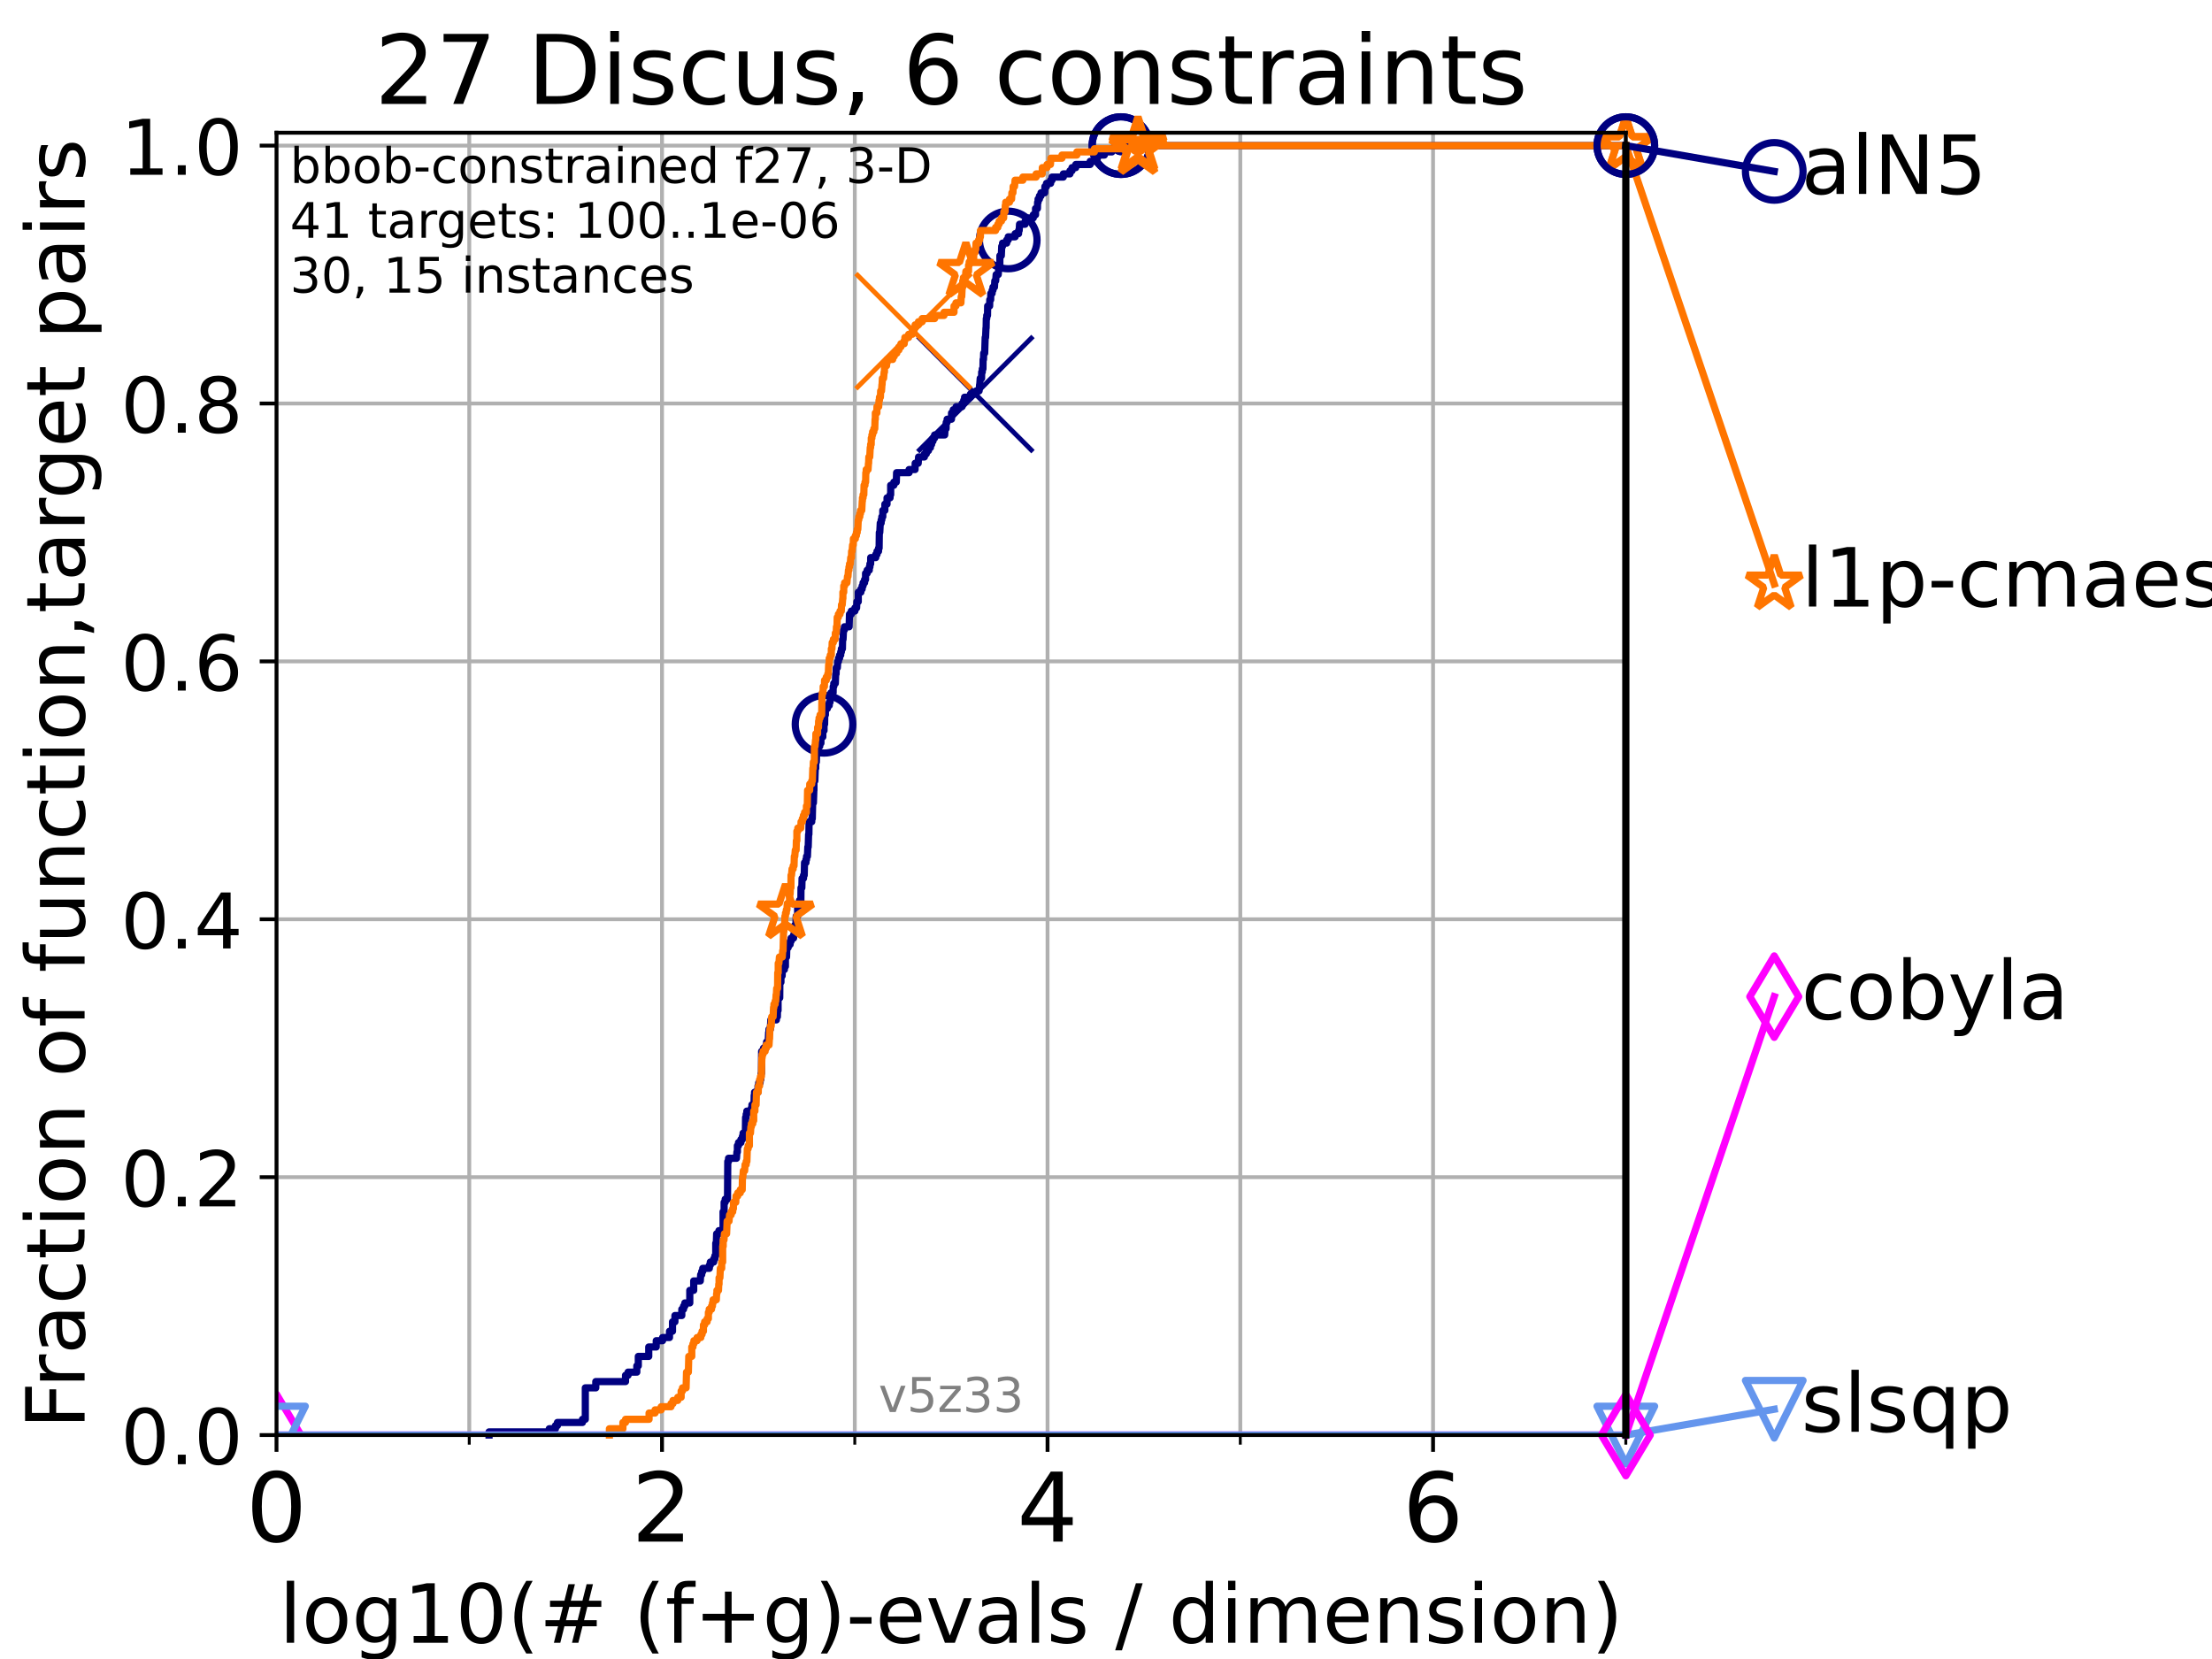 <?xml version="1.0" encoding="utf-8" standalone="no"?>
<!DOCTYPE svg PUBLIC "-//W3C//DTD SVG 1.1//EN"
  "http://www.w3.org/Graphics/SVG/1.1/DTD/svg11.dtd">
<!-- Created with matplotlib (https://matplotlib.org/) -->
<svg height="345.6pt" version="1.1" viewBox="0 0 460.8 345.6" width="460.8pt" xmlns="http://www.w3.org/2000/svg" xmlns:xlink="http://www.w3.org/1999/xlink">
 <defs>
  <style type="text/css">*{stroke-linecap:butt;stroke-linejoin:round;}</style>
 </defs>
 <g id="figure_1">
  <g id="patch_1">
   <path d="M 0 345.6 
L 460.8 345.6 
L 460.8 0 
L 0 0 
z
" style="fill:#ffffff;"/>
  </g>
  <g id="axes_1">
   <g id="patch_2">
    <path d="M 57.6 298.944 
L 338.688 298.944 
L 338.688 27.648 
L 57.6 27.648 
z
" style="fill:#ffffff;"/>
   </g>
   <g id="matplotlib.axis_1">
    <g id="xtick_1">
     <g id="line2d_1">
      <path clip-path="url(#p497e7b13a8)" d="M 57.6 298.944 
L 57.6 27.648 
" style="fill:none;stroke:#b0b0b0;stroke-linecap:square;stroke-width:0.8;"/>
     </g>
     <g id="line2d_2">
      <defs>
       <path d="M 0 0 
L 0 3.5 
" id="m8d5e20e9b5" style="stroke:#000000;stroke-width:0.8;"/>
      </defs>
      <g>
       <use style="stroke:#000000;stroke-width:0.8;" x="57.6" xlink:href="#m8d5e20e9b5" y="298.944"/>
      </g>
     </g>
     <g id="text_1">
      <!-- 0 -->
      <g transform="translate(51.237 321.141)scale(0.2 -0.2)">
       <defs>
        <path d="M 31.781 66.406 
Q 24.172 66.406 20.328 58.906 
Q 16.5 51.422 16.5 36.375 
Q 16.5 21.391 20.328 13.891 
Q 24.172 6.391 31.781 6.391 
Q 39.453 6.391 43.281 13.891 
Q 47.125 21.391 47.125 36.375 
Q 47.125 51.422 43.281 58.906 
Q 39.453 66.406 31.781 66.406 
z
M 31.781 74.219 
Q 44.047 74.219 50.516 64.516 
Q 56.984 54.828 56.984 36.375 
Q 56.984 17.969 50.516 8.266 
Q 44.047 -1.422 31.781 -1.422 
Q 19.531 -1.422 13.062 8.266 
Q 6.594 17.969 6.594 36.375 
Q 6.594 54.828 13.062 64.516 
Q 19.531 74.219 31.781 74.219 
z
" id="DejaVuSans-48"/>
       </defs>
       <use xlink:href="#DejaVuSans-48"/>
      </g>
     </g>
    </g>
    <g id="xtick_2">
     <g id="line2d_3">
      <path clip-path="url(#p497e7b13a8)" d="M 137.911 298.944 
L 137.911 27.648 
" style="fill:none;stroke:#b0b0b0;stroke-linecap:square;stroke-width:0.8;"/>
     </g>
     <g id="line2d_4">
      <g>
       <use style="stroke:#000000;stroke-width:0.8;" x="137.911" xlink:href="#m8d5e20e9b5" y="298.944"/>
      </g>
     </g>
     <g id="text_2">
      <!-- 2 -->
      <g transform="translate(131.548 321.141)scale(0.2 -0.2)">
       <defs>
        <path d="M 19.188 8.297 
L 53.609 8.297 
L 53.609 0 
L 7.328 0 
L 7.328 8.297 
Q 12.938 14.109 22.625 23.891 
Q 32.328 33.688 34.812 36.531 
Q 39.547 41.844 41.422 45.531 
Q 43.312 49.219 43.312 52.781 
Q 43.312 58.594 39.234 62.25 
Q 35.156 65.922 28.609 65.922 
Q 23.969 65.922 18.812 64.312 
Q 13.672 62.703 7.812 59.422 
L 7.812 69.391 
Q 13.766 71.781 18.938 73 
Q 24.125 74.219 28.422 74.219 
Q 39.75 74.219 46.484 68.547 
Q 53.219 62.891 53.219 53.422 
Q 53.219 48.922 51.531 44.891 
Q 49.859 40.875 45.406 35.406 
Q 44.188 33.984 37.641 27.219 
Q 31.109 20.453 19.188 8.297 
z
" id="DejaVuSans-50"/>
       </defs>
       <use xlink:href="#DejaVuSans-50"/>
      </g>
     </g>
    </g>
    <g id="xtick_3">
     <g id="line2d_5">
      <path clip-path="url(#p497e7b13a8)" d="M 218.222 298.944 
L 218.222 27.648 
" style="fill:none;stroke:#b0b0b0;stroke-linecap:square;stroke-width:0.8;"/>
     </g>
     <g id="line2d_6">
      <g>
       <use style="stroke:#000000;stroke-width:0.8;" x="218.222" xlink:href="#m8d5e20e9b5" y="298.944"/>
      </g>
     </g>
     <g id="text_3">
      <!-- 4 -->
      <g transform="translate(211.859 321.141)scale(0.2 -0.2)">
       <defs>
        <path d="M 37.797 64.312 
L 12.891 25.391 
L 37.797 25.391 
z
M 35.203 72.906 
L 47.609 72.906 
L 47.609 25.391 
L 58.016 25.391 
L 58.016 17.188 
L 47.609 17.188 
L 47.609 0 
L 37.797 0 
L 37.797 17.188 
L 4.891 17.188 
L 4.891 26.703 
z
" id="DejaVuSans-52"/>
       </defs>
       <use xlink:href="#DejaVuSans-52"/>
      </g>
     </g>
    </g>
    <g id="xtick_4">
     <g id="line2d_7">
      <path clip-path="url(#p497e7b13a8)" d="M 298.533 298.944 
L 298.533 27.648 
" style="fill:none;stroke:#b0b0b0;stroke-linecap:square;stroke-width:0.8;"/>
     </g>
     <g id="line2d_8">
      <g>
       <use style="stroke:#000000;stroke-width:0.8;" x="298.533" xlink:href="#m8d5e20e9b5" y="298.944"/>
      </g>
     </g>
     <g id="text_4">
      <!-- 6 -->
      <g transform="translate(292.17 321.141)scale(0.2 -0.2)">
       <defs>
        <path d="M 33.016 40.375 
Q 26.375 40.375 22.484 35.828 
Q 18.609 31.297 18.609 23.391 
Q 18.609 15.531 22.484 10.953 
Q 26.375 6.391 33.016 6.391 
Q 39.656 6.391 43.531 10.953 
Q 47.406 15.531 47.406 23.391 
Q 47.406 31.297 43.531 35.828 
Q 39.656 40.375 33.016 40.375 
z
M 52.594 71.297 
L 52.594 62.312 
Q 48.875 64.062 45.094 64.984 
Q 41.312 65.922 37.594 65.922 
Q 27.828 65.922 22.672 59.328 
Q 17.531 52.734 16.797 39.406 
Q 19.672 43.656 24.016 45.922 
Q 28.375 48.188 33.594 48.188 
Q 44.578 48.188 50.953 41.516 
Q 57.328 34.859 57.328 23.391 
Q 57.328 12.156 50.688 5.359 
Q 44.047 -1.422 33.016 -1.422 
Q 20.359 -1.422 13.672 8.266 
Q 6.984 17.969 6.984 36.375 
Q 6.984 53.656 15.188 63.938 
Q 23.391 74.219 37.203 74.219 
Q 40.922 74.219 44.703 73.484 
Q 48.484 72.75 52.594 71.297 
z
" id="DejaVuSans-54"/>
       </defs>
       <use xlink:href="#DejaVuSans-54"/>
      </g>
     </g>
    </g>
    <g id="xtick_5">
     <g id="line2d_9">
      <path clip-path="url(#p497e7b13a8)" d="M 97.755 298.944 
L 97.755 27.648 
" style="fill:none;stroke:#b0b0b0;stroke-linecap:square;stroke-width:0.8;"/>
     </g>
     <g id="line2d_10">
      <defs>
       <path d="M 0 0 
L 0 2 
" id="m6b496b488b" style="stroke:#000000;stroke-width:0.6;"/>
      </defs>
      <g>
       <use style="stroke:#000000;stroke-width:0.6;" x="97.755" xlink:href="#m6b496b488b" y="298.944"/>
      </g>
     </g>
    </g>
    <g id="xtick_6">
     <g id="line2d_11">
      <path clip-path="url(#p497e7b13a8)" d="M 178.066 298.944 
L 178.066 27.648 
" style="fill:none;stroke:#b0b0b0;stroke-linecap:square;stroke-width:0.8;"/>
     </g>
     <g id="line2d_12">
      <g>
       <use style="stroke:#000000;stroke-width:0.6;" x="178.066" xlink:href="#m6b496b488b" y="298.944"/>
      </g>
     </g>
    </g>
    <g id="xtick_7">
     <g id="line2d_13">
      <path clip-path="url(#p497e7b13a8)" d="M 258.377 298.944 
L 258.377 27.648 
" style="fill:none;stroke:#b0b0b0;stroke-linecap:square;stroke-width:0.8;"/>
     </g>
     <g id="line2d_14">
      <g>
       <use style="stroke:#000000;stroke-width:0.6;" x="258.377" xlink:href="#m6b496b488b" y="298.944"/>
      </g>
     </g>
    </g>
    <g id="xtick_8">
     <g id="line2d_15">
      <path clip-path="url(#p497e7b13a8)" d="M 338.688 298.944 
L 338.688 27.648 
" style="fill:none;stroke:#b0b0b0;stroke-linecap:square;stroke-width:0.8;"/>
     </g>
     <g id="line2d_16">
      <g>
       <use style="stroke:#000000;stroke-width:0.6;" x="338.688" xlink:href="#m6b496b488b" y="298.944"/>
      </g>
     </g>
    </g>
    <g id="text_5">
     <!-- log10(# (f+g)-evals / dimension) -->
     <g transform="translate(58.145 342.218)scale(0.17 -0.17)">
      <defs>
       <path d="M 9.422 75.984 
L 18.406 75.984 
L 18.406 0 
L 9.422 0 
z
" id="DejaVuSans-108"/>
       <path d="M 30.609 48.391 
Q 23.391 48.391 19.188 42.75 
Q 14.984 37.109 14.984 27.297 
Q 14.984 17.484 19.156 11.844 
Q 23.344 6.203 30.609 6.203 
Q 37.797 6.203 41.984 11.859 
Q 46.188 17.531 46.188 27.297 
Q 46.188 37.016 41.984 42.703 
Q 37.797 48.391 30.609 48.391 
z
M 30.609 56 
Q 42.328 56 49.016 48.375 
Q 55.719 40.766 55.719 27.297 
Q 55.719 13.875 49.016 6.219 
Q 42.328 -1.422 30.609 -1.422 
Q 18.844 -1.422 12.172 6.219 
Q 5.516 13.875 5.516 27.297 
Q 5.516 40.766 12.172 48.375 
Q 18.844 56 30.609 56 
z
" id="DejaVuSans-111"/>
       <path d="M 45.406 27.984 
Q 45.406 37.75 41.375 43.109 
Q 37.359 48.484 30.078 48.484 
Q 22.859 48.484 18.828 43.109 
Q 14.797 37.75 14.797 27.984 
Q 14.797 18.266 18.828 12.891 
Q 22.859 7.516 30.078 7.516 
Q 37.359 7.516 41.375 12.891 
Q 45.406 18.266 45.406 27.984 
z
M 54.391 6.781 
Q 54.391 -7.172 48.188 -13.984 
Q 42 -20.797 29.203 -20.797 
Q 24.469 -20.797 20.266 -20.094 
Q 16.062 -19.391 12.109 -17.922 
L 12.109 -9.188 
Q 16.062 -11.328 19.922 -12.344 
Q 23.781 -13.375 27.781 -13.375 
Q 36.625 -13.375 41.016 -8.766 
Q 45.406 -4.156 45.406 5.172 
L 45.406 9.625 
Q 42.625 4.781 38.281 2.391 
Q 33.938 0 27.875 0 
Q 17.828 0 11.672 7.656 
Q 5.516 15.328 5.516 27.984 
Q 5.516 40.672 11.672 48.328 
Q 17.828 56 27.875 56 
Q 33.938 56 38.281 53.609 
Q 42.625 51.219 45.406 46.391 
L 45.406 54.688 
L 54.391 54.688 
z
" id="DejaVuSans-103"/>
       <path d="M 12.406 8.297 
L 28.516 8.297 
L 28.516 63.922 
L 10.984 60.406 
L 10.984 69.391 
L 28.422 72.906 
L 38.281 72.906 
L 38.281 8.297 
L 54.391 8.297 
L 54.391 0 
L 12.406 0 
z
" id="DejaVuSans-49"/>
       <path d="M 31 75.875 
Q 24.469 64.656 21.281 53.656 
Q 18.109 42.672 18.109 31.391 
Q 18.109 20.125 21.312 9.062 
Q 24.516 -2 31 -13.188 
L 23.188 -13.188 
Q 15.875 -1.703 12.234 9.375 
Q 8.594 20.453 8.594 31.391 
Q 8.594 42.281 12.203 53.312 
Q 15.828 64.359 23.188 75.875 
z
" id="DejaVuSans-40"/>
       <path d="M 51.125 44 
L 36.922 44 
L 32.812 27.688 
L 47.125 27.688 
z
M 43.797 71.781 
L 38.719 51.516 
L 52.984 51.516 
L 58.109 71.781 
L 65.922 71.781 
L 60.891 51.516 
L 76.125 51.516 
L 76.125 44 
L 58.984 44 
L 54.984 27.688 
L 70.516 27.688 
L 70.516 20.219 
L 53.078 20.219 
L 48 0 
L 40.188 0 
L 45.219 20.219 
L 30.906 20.219 
L 25.875 0 
L 18.016 0 
L 23.094 20.219 
L 7.719 20.219 
L 7.719 27.688 
L 24.906 27.688 
L 29 44 
L 13.281 44 
L 13.281 51.516 
L 30.906 51.516 
L 35.891 71.781 
z
" id="DejaVuSans-35"/>
       <path id="DejaVuSans-32"/>
       <path d="M 37.109 75.984 
L 37.109 68.5 
L 28.516 68.5 
Q 23.688 68.5 21.797 66.547 
Q 19.922 64.594 19.922 59.516 
L 19.922 54.688 
L 34.719 54.688 
L 34.719 47.703 
L 19.922 47.703 
L 19.922 0 
L 10.891 0 
L 10.891 47.703 
L 2.297 47.703 
L 2.297 54.688 
L 10.891 54.688 
L 10.891 58.5 
Q 10.891 67.625 15.141 71.797 
Q 19.391 75.984 28.609 75.984 
z
" id="DejaVuSans-102"/>
       <path d="M 46 62.703 
L 46 35.5 
L 73.188 35.5 
L 73.188 27.203 
L 46 27.203 
L 46 0 
L 37.797 0 
L 37.797 27.203 
L 10.594 27.203 
L 10.594 35.5 
L 37.797 35.5 
L 37.797 62.703 
z
" id="DejaVuSans-43"/>
       <path d="M 8.016 75.875 
L 15.828 75.875 
Q 23.141 64.359 26.781 53.312 
Q 30.422 42.281 30.422 31.391 
Q 30.422 20.453 26.781 9.375 
Q 23.141 -1.703 15.828 -13.188 
L 8.016 -13.188 
Q 14.5 -2 17.703 9.062 
Q 20.906 20.125 20.906 31.391 
Q 20.906 42.672 17.703 53.656 
Q 14.5 64.656 8.016 75.875 
z
" id="DejaVuSans-41"/>
       <path d="M 4.891 31.391 
L 31.203 31.391 
L 31.203 23.391 
L 4.891 23.391 
z
" id="DejaVuSans-45"/>
       <path d="M 56.203 29.594 
L 56.203 25.203 
L 14.891 25.203 
Q 15.484 15.922 20.484 11.062 
Q 25.484 6.203 34.422 6.203 
Q 39.594 6.203 44.453 7.469 
Q 49.312 8.734 54.109 11.281 
L 54.109 2.781 
Q 49.266 0.734 44.188 -0.344 
Q 39.109 -1.422 33.891 -1.422 
Q 20.797 -1.422 13.156 6.188 
Q 5.516 13.812 5.516 26.812 
Q 5.516 40.234 12.766 48.109 
Q 20.016 56 32.328 56 
Q 43.359 56 49.781 48.891 
Q 56.203 41.797 56.203 29.594 
z
M 47.219 32.234 
Q 47.125 39.594 43.094 43.984 
Q 39.062 48.391 32.422 48.391 
Q 24.906 48.391 20.391 44.141 
Q 15.875 39.891 15.188 32.172 
z
" id="DejaVuSans-101"/>
       <path d="M 2.984 54.688 
L 12.5 54.688 
L 29.594 8.797 
L 46.688 54.688 
L 56.203 54.688 
L 35.688 0 
L 23.484 0 
z
" id="DejaVuSans-118"/>
       <path d="M 34.281 27.484 
Q 23.391 27.484 19.188 25 
Q 14.984 22.516 14.984 16.5 
Q 14.984 11.719 18.141 8.906 
Q 21.297 6.109 26.703 6.109 
Q 34.188 6.109 38.703 11.406 
Q 43.219 16.703 43.219 25.484 
L 43.219 27.484 
z
M 52.203 31.203 
L 52.203 0 
L 43.219 0 
L 43.219 8.297 
Q 40.141 3.328 35.547 0.953 
Q 30.953 -1.422 24.312 -1.422 
Q 15.922 -1.422 10.953 3.297 
Q 6 8.016 6 15.922 
Q 6 25.141 12.172 29.828 
Q 18.359 34.516 30.609 34.516 
L 43.219 34.516 
L 43.219 35.406 
Q 43.219 41.609 39.141 45 
Q 35.062 48.391 27.688 48.391 
Q 23 48.391 18.547 47.266 
Q 14.109 46.141 10.016 43.891 
L 10.016 52.203 
Q 14.938 54.109 19.578 55.047 
Q 24.219 56 28.609 56 
Q 40.484 56 46.344 49.844 
Q 52.203 43.703 52.203 31.203 
z
" id="DejaVuSans-97"/>
       <path d="M 44.281 53.078 
L 44.281 44.578 
Q 40.484 46.531 36.375 47.5 
Q 32.281 48.484 27.875 48.484 
Q 21.188 48.484 17.844 46.438 
Q 14.5 44.391 14.5 40.281 
Q 14.5 37.156 16.891 35.375 
Q 19.281 33.594 26.516 31.984 
L 29.594 31.297 
Q 39.156 29.25 43.188 25.516 
Q 47.219 21.781 47.219 15.094 
Q 47.219 7.469 41.188 3.016 
Q 35.156 -1.422 24.609 -1.422 
Q 20.219 -1.422 15.453 -0.562 
Q 10.688 0.297 5.422 2 
L 5.422 11.281 
Q 10.406 8.688 15.234 7.391 
Q 20.062 6.109 24.812 6.109 
Q 31.156 6.109 34.562 8.281 
Q 37.984 10.453 37.984 14.406 
Q 37.984 18.062 35.516 20.016 
Q 33.062 21.969 24.703 23.781 
L 21.578 24.516 
Q 13.234 26.266 9.516 29.906 
Q 5.812 33.547 5.812 39.891 
Q 5.812 47.609 11.281 51.797 
Q 16.75 56 26.812 56 
Q 31.781 56 36.172 55.266 
Q 40.578 54.547 44.281 53.078 
z
" id="DejaVuSans-115"/>
       <path d="M 25.391 72.906 
L 33.688 72.906 
L 8.297 -9.281 
L 0 -9.281 
z
" id="DejaVuSans-47"/>
       <path d="M 45.406 46.391 
L 45.406 75.984 
L 54.391 75.984 
L 54.391 0 
L 45.406 0 
L 45.406 8.203 
Q 42.578 3.328 38.25 0.953 
Q 33.938 -1.422 27.875 -1.422 
Q 17.969 -1.422 11.734 6.484 
Q 5.516 14.406 5.516 27.297 
Q 5.516 40.188 11.734 48.094 
Q 17.969 56 27.875 56 
Q 33.938 56 38.25 53.625 
Q 42.578 51.266 45.406 46.391 
z
M 14.797 27.297 
Q 14.797 17.391 18.875 11.75 
Q 22.953 6.109 30.078 6.109 
Q 37.203 6.109 41.297 11.75 
Q 45.406 17.391 45.406 27.297 
Q 45.406 37.203 41.297 42.844 
Q 37.203 48.484 30.078 48.484 
Q 22.953 48.484 18.875 42.844 
Q 14.797 37.203 14.797 27.297 
z
" id="DejaVuSans-100"/>
       <path d="M 9.422 54.688 
L 18.406 54.688 
L 18.406 0 
L 9.422 0 
z
M 9.422 75.984 
L 18.406 75.984 
L 18.406 64.594 
L 9.422 64.594 
z
" id="DejaVuSans-105"/>
       <path d="M 52 44.188 
Q 55.375 50.25 60.062 53.125 
Q 64.75 56 71.094 56 
Q 79.641 56 84.281 50.016 
Q 88.922 44.047 88.922 33.016 
L 88.922 0 
L 79.891 0 
L 79.891 32.719 
Q 79.891 40.578 77.094 44.375 
Q 74.312 48.188 68.609 48.188 
Q 61.625 48.188 57.562 43.547 
Q 53.516 38.922 53.516 30.906 
L 53.516 0 
L 44.484 0 
L 44.484 32.719 
Q 44.484 40.625 41.703 44.406 
Q 38.922 48.188 33.109 48.188 
Q 26.219 48.188 22.156 43.531 
Q 18.109 38.875 18.109 30.906 
L 18.109 0 
L 9.078 0 
L 9.078 54.688 
L 18.109 54.688 
L 18.109 46.188 
Q 21.188 51.219 25.484 53.609 
Q 29.781 56 35.688 56 
Q 41.656 56 45.828 52.969 
Q 50 49.953 52 44.188 
z
" id="DejaVuSans-109"/>
       <path d="M 54.891 33.016 
L 54.891 0 
L 45.906 0 
L 45.906 32.719 
Q 45.906 40.484 42.875 44.328 
Q 39.844 48.188 33.797 48.188 
Q 26.516 48.188 22.312 43.547 
Q 18.109 38.922 18.109 30.906 
L 18.109 0 
L 9.078 0 
L 9.078 54.688 
L 18.109 54.688 
L 18.109 46.188 
Q 21.344 51.125 25.703 53.562 
Q 30.078 56 35.797 56 
Q 45.219 56 50.047 50.172 
Q 54.891 44.344 54.891 33.016 
z
" id="DejaVuSans-110"/>
      </defs>
      <use xlink:href="#DejaVuSans-108"/>
      <use x="27.783" xlink:href="#DejaVuSans-111"/>
      <use x="88.965" xlink:href="#DejaVuSans-103"/>
      <use x="152.441" xlink:href="#DejaVuSans-49"/>
      <use x="216.064" xlink:href="#DejaVuSans-48"/>
      <use x="279.688" xlink:href="#DejaVuSans-40"/>
      <use x="318.701" xlink:href="#DejaVuSans-35"/>
      <use x="402.49" xlink:href="#DejaVuSans-32"/>
      <use x="434.277" xlink:href="#DejaVuSans-40"/>
      <use x="473.291" xlink:href="#DejaVuSans-102"/>
      <use x="508.496" xlink:href="#DejaVuSans-43"/>
      <use x="592.285" xlink:href="#DejaVuSans-103"/>
      <use x="655.762" xlink:href="#DejaVuSans-41"/>
      <use x="694.775" xlink:href="#DejaVuSans-45"/>
      <use x="730.859" xlink:href="#DejaVuSans-101"/>
      <use x="792.383" xlink:href="#DejaVuSans-118"/>
      <use x="851.562" xlink:href="#DejaVuSans-97"/>
      <use x="912.842" xlink:href="#DejaVuSans-108"/>
      <use x="940.625" xlink:href="#DejaVuSans-115"/>
      <use x="992.725" xlink:href="#DejaVuSans-32"/>
      <use x="1024.512" xlink:href="#DejaVuSans-47"/>
      <use x="1058.203" xlink:href="#DejaVuSans-32"/>
      <use x="1089.99" xlink:href="#DejaVuSans-100"/>
      <use x="1153.467" xlink:href="#DejaVuSans-105"/>
      <use x="1181.25" xlink:href="#DejaVuSans-109"/>
      <use x="1278.662" xlink:href="#DejaVuSans-101"/>
      <use x="1340.186" xlink:href="#DejaVuSans-110"/>
      <use x="1403.564" xlink:href="#DejaVuSans-115"/>
      <use x="1455.664" xlink:href="#DejaVuSans-105"/>
      <use x="1483.447" xlink:href="#DejaVuSans-111"/>
      <use x="1544.629" xlink:href="#DejaVuSans-110"/>
      <use x="1608.008" xlink:href="#DejaVuSans-41"/>
     </g>
    </g>
   </g>
   <g id="matplotlib.axis_2">
    <g id="ytick_1">
     <g id="line2d_17">
      <path clip-path="url(#p497e7b13a8)" d="M 57.6 298.944 
L 338.688 298.944 
" style="fill:none;stroke:#b0b0b0;stroke-linecap:square;stroke-width:0.8;"/>
     </g>
     <g id="line2d_18">
      <defs>
       <path d="M 0 0 
L -3.5 0 
" id="m33c80510ab" style="stroke:#000000;stroke-width:0.8;"/>
      </defs>
      <g>
       <use style="stroke:#000000;stroke-width:0.8;" x="57.6" xlink:href="#m33c80510ab" y="298.944"/>
      </g>
     </g>
     <g id="text_6">
      <!-- 0.0 -->
      <g transform="translate(25.155 305.023)scale(0.16 -0.16)">
       <defs>
        <path d="M 10.688 12.406 
L 21 12.406 
L 21 0 
L 10.688 0 
z
" id="DejaVuSans-46"/>
       </defs>
       <use xlink:href="#DejaVuSans-48"/>
       <use x="63.623" xlink:href="#DejaVuSans-46"/>
       <use x="95.41" xlink:href="#DejaVuSans-48"/>
      </g>
     </g>
    </g>
    <g id="ytick_2">
     <g id="line2d_19">
      <path clip-path="url(#p497e7b13a8)" d="M 57.6 245.222 
L 338.688 245.222 
" style="fill:none;stroke:#b0b0b0;stroke-linecap:square;stroke-width:0.8;"/>
     </g>
     <g id="line2d_20">
      <g>
       <use style="stroke:#000000;stroke-width:0.8;" x="57.6" xlink:href="#m33c80510ab" y="245.222"/>
      </g>
     </g>
     <g id="text_7">
      <!-- 0.2 -->
      <g transform="translate(25.155 251.301)scale(0.16 -0.16)">
       <use xlink:href="#DejaVuSans-48"/>
       <use x="63.623" xlink:href="#DejaVuSans-46"/>
       <use x="95.41" xlink:href="#DejaVuSans-50"/>
      </g>
     </g>
    </g>
    <g id="ytick_3">
     <g id="line2d_21">
      <path clip-path="url(#p497e7b13a8)" d="M 57.6 191.5 
L 338.688 191.5 
" style="fill:none;stroke:#b0b0b0;stroke-linecap:square;stroke-width:0.8;"/>
     </g>
     <g id="line2d_22">
      <g>
       <use style="stroke:#000000;stroke-width:0.8;" x="57.6" xlink:href="#m33c80510ab" y="191.5"/>
      </g>
     </g>
     <g id="text_8">
      <!-- 0.4 -->
      <g transform="translate(25.155 197.579)scale(0.16 -0.16)">
       <use xlink:href="#DejaVuSans-48"/>
       <use x="63.623" xlink:href="#DejaVuSans-46"/>
       <use x="95.41" xlink:href="#DejaVuSans-52"/>
      </g>
     </g>
    </g>
    <g id="ytick_4">
     <g id="line2d_23">
      <path clip-path="url(#p497e7b13a8)" d="M 57.6 137.778 
L 338.688 137.778 
" style="fill:none;stroke:#b0b0b0;stroke-linecap:square;stroke-width:0.8;"/>
     </g>
     <g id="line2d_24">
      <g>
       <use style="stroke:#000000;stroke-width:0.8;" x="57.6" xlink:href="#m33c80510ab" y="137.778"/>
      </g>
     </g>
     <g id="text_9">
      <!-- 0.6 -->
      <g transform="translate(25.155 143.857)scale(0.16 -0.16)">
       <use xlink:href="#DejaVuSans-48"/>
       <use x="63.623" xlink:href="#DejaVuSans-46"/>
       <use x="95.41" xlink:href="#DejaVuSans-54"/>
      </g>
     </g>
    </g>
    <g id="ytick_5">
     <g id="line2d_25">
      <path clip-path="url(#p497e7b13a8)" d="M 57.6 84.056 
L 338.688 84.056 
" style="fill:none;stroke:#b0b0b0;stroke-linecap:square;stroke-width:0.8;"/>
     </g>
     <g id="line2d_26">
      <g>
       <use style="stroke:#000000;stroke-width:0.8;" x="57.6" xlink:href="#m33c80510ab" y="84.056"/>
      </g>
     </g>
     <g id="text_10">
      <!-- 0.8 -->
      <g transform="translate(25.155 90.135)scale(0.16 -0.16)">
       <defs>
        <path d="M 31.781 34.625 
Q 24.75 34.625 20.719 30.859 
Q 16.703 27.094 16.703 20.516 
Q 16.703 13.922 20.719 10.156 
Q 24.75 6.391 31.781 6.391 
Q 38.812 6.391 42.859 10.172 
Q 46.922 13.969 46.922 20.516 
Q 46.922 27.094 42.891 30.859 
Q 38.875 34.625 31.781 34.625 
z
M 21.922 38.812 
Q 15.578 40.375 12.031 44.719 
Q 8.5 49.078 8.5 55.328 
Q 8.5 64.062 14.719 69.141 
Q 20.953 74.219 31.781 74.219 
Q 42.672 74.219 48.875 69.141 
Q 55.078 64.062 55.078 55.328 
Q 55.078 49.078 51.531 44.719 
Q 48 40.375 41.703 38.812 
Q 48.828 37.156 52.797 32.312 
Q 56.781 27.484 56.781 20.516 
Q 56.781 9.906 50.312 4.234 
Q 43.844 -1.422 31.781 -1.422 
Q 19.734 -1.422 13.25 4.234 
Q 6.781 9.906 6.781 20.516 
Q 6.781 27.484 10.781 32.312 
Q 14.797 37.156 21.922 38.812 
z
M 18.312 54.391 
Q 18.312 48.734 21.844 45.562 
Q 25.391 42.391 31.781 42.391 
Q 38.141 42.391 41.719 45.562 
Q 45.312 48.734 45.312 54.391 
Q 45.312 60.062 41.719 63.234 
Q 38.141 66.406 31.781 66.406 
Q 25.391 66.406 21.844 63.234 
Q 18.312 60.062 18.312 54.391 
z
" id="DejaVuSans-56"/>
       </defs>
       <use xlink:href="#DejaVuSans-48"/>
       <use x="63.623" xlink:href="#DejaVuSans-46"/>
       <use x="95.41" xlink:href="#DejaVuSans-56"/>
      </g>
     </g>
    </g>
    <g id="ytick_6">
     <g id="line2d_27">
      <path clip-path="url(#p497e7b13a8)" d="M 57.6 30.334 
L 338.688 30.334 
" style="fill:none;stroke:#b0b0b0;stroke-linecap:square;stroke-width:0.8;"/>
     </g>
     <g id="line2d_28">
      <g>
       <use style="stroke:#000000;stroke-width:0.8;" x="57.6" xlink:href="#m33c80510ab" y="30.334"/>
      </g>
     </g>
     <g id="text_11">
      <!-- 1.0 -->
      <g transform="translate(25.155 36.413)scale(0.16 -0.16)">
       <use xlink:href="#DejaVuSans-49"/>
       <use x="63.623" xlink:href="#DejaVuSans-46"/>
       <use x="95.41" xlink:href="#DejaVuSans-48"/>
      </g>
     </g>
    </g>
    <g id="text_12">
     <!-- Fraction of function,target pairs -->
     <g transform="translate(17.62 297.681)rotate(-90)scale(0.17 -0.17)">
      <defs>
       <path d="M 9.812 72.906 
L 51.703 72.906 
L 51.703 64.594 
L 19.672 64.594 
L 19.672 43.109 
L 48.578 43.109 
L 48.578 34.812 
L 19.672 34.812 
L 19.672 0 
L 9.812 0 
z
" id="DejaVuSans-70"/>
       <path d="M 41.109 46.297 
Q 39.594 47.172 37.812 47.578 
Q 36.031 48 33.891 48 
Q 26.266 48 22.188 43.047 
Q 18.109 38.094 18.109 28.812 
L 18.109 0 
L 9.078 0 
L 9.078 54.688 
L 18.109 54.688 
L 18.109 46.188 
Q 20.953 51.172 25.484 53.578 
Q 30.031 56 36.531 56 
Q 37.453 56 38.578 55.875 
Q 39.703 55.766 41.062 55.516 
z
" id="DejaVuSans-114"/>
       <path d="M 48.781 52.594 
L 48.781 44.188 
Q 44.969 46.297 41.141 47.344 
Q 37.312 48.391 33.406 48.391 
Q 24.656 48.391 19.812 42.844 
Q 14.984 37.312 14.984 27.297 
Q 14.984 17.281 19.812 11.734 
Q 24.656 6.203 33.406 6.203 
Q 37.312 6.203 41.141 7.25 
Q 44.969 8.297 48.781 10.406 
L 48.781 2.094 
Q 45.016 0.344 40.984 -0.531 
Q 36.969 -1.422 32.422 -1.422 
Q 20.062 -1.422 12.781 6.344 
Q 5.516 14.109 5.516 27.297 
Q 5.516 40.672 12.859 48.328 
Q 20.219 56 33.016 56 
Q 37.156 56 41.109 55.141 
Q 45.062 54.297 48.781 52.594 
z
" id="DejaVuSans-99"/>
       <path d="M 18.312 70.219 
L 18.312 54.688 
L 36.812 54.688 
L 36.812 47.703 
L 18.312 47.703 
L 18.312 18.016 
Q 18.312 11.328 20.141 9.422 
Q 21.969 7.516 27.594 7.516 
L 36.812 7.516 
L 36.812 0 
L 27.594 0 
Q 17.188 0 13.234 3.875 
Q 9.281 7.766 9.281 18.016 
L 9.281 47.703 
L 2.688 47.703 
L 2.688 54.688 
L 9.281 54.688 
L 9.281 70.219 
z
" id="DejaVuSans-116"/>
       <path d="M 8.5 21.578 
L 8.5 54.688 
L 17.484 54.688 
L 17.484 21.922 
Q 17.484 14.156 20.5 10.266 
Q 23.531 6.391 29.594 6.391 
Q 36.859 6.391 41.078 11.031 
Q 45.312 15.672 45.312 23.688 
L 45.312 54.688 
L 54.297 54.688 
L 54.297 0 
L 45.312 0 
L 45.312 8.406 
Q 42.047 3.422 37.719 1 
Q 33.406 -1.422 27.688 -1.422 
Q 18.266 -1.422 13.375 4.438 
Q 8.5 10.297 8.5 21.578 
z
M 31.109 56 
z
" id="DejaVuSans-117"/>
       <path d="M 11.719 12.406 
L 22.016 12.406 
L 22.016 4 
L 14.016 -11.625 
L 7.719 -11.625 
L 11.719 4 
z
" id="DejaVuSans-44"/>
       <path d="M 18.109 8.203 
L 18.109 -20.797 
L 9.078 -20.797 
L 9.078 54.688 
L 18.109 54.688 
L 18.109 46.391 
Q 20.953 51.266 25.266 53.625 
Q 29.594 56 35.594 56 
Q 45.562 56 51.781 48.094 
Q 58.016 40.188 58.016 27.297 
Q 58.016 14.406 51.781 6.484 
Q 45.562 -1.422 35.594 -1.422 
Q 29.594 -1.422 25.266 0.953 
Q 20.953 3.328 18.109 8.203 
z
M 48.688 27.297 
Q 48.688 37.203 44.609 42.844 
Q 40.531 48.484 33.406 48.484 
Q 26.266 48.484 22.188 42.844 
Q 18.109 37.203 18.109 27.297 
Q 18.109 17.391 22.188 11.75 
Q 26.266 6.109 33.406 6.109 
Q 40.531 6.109 44.609 11.75 
Q 48.688 17.391 48.688 27.297 
z
" id="DejaVuSans-112"/>
      </defs>
      <use xlink:href="#DejaVuSans-70"/>
      <use x="50.27" xlink:href="#DejaVuSans-114"/>
      <use x="91.383" xlink:href="#DejaVuSans-97"/>
      <use x="152.662" xlink:href="#DejaVuSans-99"/>
      <use x="207.643" xlink:href="#DejaVuSans-116"/>
      <use x="246.852" xlink:href="#DejaVuSans-105"/>
      <use x="274.635" xlink:href="#DejaVuSans-111"/>
      <use x="335.816" xlink:href="#DejaVuSans-110"/>
      <use x="399.195" xlink:href="#DejaVuSans-32"/>
      <use x="430.982" xlink:href="#DejaVuSans-111"/>
      <use x="492.164" xlink:href="#DejaVuSans-102"/>
      <use x="527.369" xlink:href="#DejaVuSans-32"/>
      <use x="559.156" xlink:href="#DejaVuSans-102"/>
      <use x="594.361" xlink:href="#DejaVuSans-117"/>
      <use x="657.74" xlink:href="#DejaVuSans-110"/>
      <use x="721.119" xlink:href="#DejaVuSans-99"/>
      <use x="776.1" xlink:href="#DejaVuSans-116"/>
      <use x="815.309" xlink:href="#DejaVuSans-105"/>
      <use x="843.092" xlink:href="#DejaVuSans-111"/>
      <use x="904.273" xlink:href="#DejaVuSans-110"/>
      <use x="967.652" xlink:href="#DejaVuSans-44"/>
      <use x="999.439" xlink:href="#DejaVuSans-116"/>
      <use x="1038.648" xlink:href="#DejaVuSans-97"/>
      <use x="1099.928" xlink:href="#DejaVuSans-114"/>
      <use x="1139.291" xlink:href="#DejaVuSans-103"/>
      <use x="1202.768" xlink:href="#DejaVuSans-101"/>
      <use x="1264.291" xlink:href="#DejaVuSans-116"/>
      <use x="1303.5" xlink:href="#DejaVuSans-32"/>
      <use x="1335.287" xlink:href="#DejaVuSans-112"/>
      <use x="1398.764" xlink:href="#DejaVuSans-97"/>
      <use x="1460.043" xlink:href="#DejaVuSans-105"/>
      <use x="1487.826" xlink:href="#DejaVuSans-114"/>
      <use x="1528.939" xlink:href="#DejaVuSans-115"/>
     </g>
    </g>
   </g>
   <g id="line2d_29">
    <defs>
     <path d="M 0 1.5 
C 0.398 1.5 0.779 1.342 1.061 1.061 
C 1.342 0.779 1.5 0.398 1.5 0 
C 1.5 -0.398 1.342 -0.779 1.061 -1.061 
C 0.779 -1.342 0.398 -1.5 0 -1.5 
C -0.398 -1.5 -0.779 -1.342 -1.061 -1.061 
C -1.342 -0.779 -1.5 -0.398 -1.5 0 
C -1.5 0.398 -1.342 0.779 -1.061 1.061 
C -0.779 1.342 -0.398 1.5 0 1.5 
z
" id="m7a82004e3d" style="stroke:#000080;"/>
    </defs>
    <g>
     <use style="fill:#000080;stroke:#000080;" x="233.512" xlink:href="#m7a82004e3d" y="30.334"/>
     <use style="fill:#000080;stroke:#000080;" x="233.512" xlink:href="#m7a82004e3d" y="30.334"/>
    </g>
   </g>
   <g id="line2d_30">
    <path d="M 101.878 298.944 
L 101.878 298.289 
L 114.419 298.289 
L 114.419 297.634 
L 115.711 297.634 
L 115.711 296.979 
L 116.122 296.979 
L 116.122 296.323 
L 121.34 296.323 
L 121.34 295.668 
L 121.931 295.668 
L 121.931 289.117 
L 124.114 289.117 
L 124.114 287.807 
L 130.309 287.807 
L 130.309 286.496 
L 130.84 286.496 
L 130.84 285.841 
L 132.66 285.841 
L 132.66 284.531 
L 132.971 284.531 
L 132.971 282.565 
L 135.145 282.565 
L 135.145 280.6 
L 136.708 280.6 
L 136.708 279.29 
L 138.027 279.29 
L 138.027 278.634 
L 139.467 278.634 
L 139.467 277.324 
L 140.094 277.324 
L 140.094 275.359 
L 140.599 275.359 
L 140.599 274.048 
L 142.033 274.048 
L 142.033 272.738 
L 142.397 272.738 
L 142.397 272.083 
L 142.664 272.083 
L 142.664 271.428 
L 143.695 271.428 
L 143.695 268.807 
L 144.511 268.807 
L 144.511 266.842 
L 145.888 266.842 
L 145.961 265.532 
L 146.18 265.532 
L 146.18 264.876 
L 146.396 264.876 
L 146.396 264.221 
L 147.77 264.221 
L 147.77 263.566 
L 147.967 263.566 
L 147.967 262.911 
L 148.671 262.911 
L 148.671 262.256 
L 148.92 262.256 
L 148.92 261.601 
L 149.104 261.601 
L 149.104 258.98 
L 149.226 258.98 
L 149.287 257.015 
L 149.765 257.015 
L 149.765 256.36 
L 150.627 256.36 
L 150.627 252.429 
L 150.85 252.429 
L 150.85 250.463 
L 151.07 250.463 
L 151.07 249.808 
L 151.555 249.808 
L 151.608 241.946 
L 151.766 241.946 
L 151.766 241.291 
L 153.419 241.291 
L 153.514 239.981 
L 153.609 239.981 
L 153.609 238.671 
L 153.844 238.671 
L 153.844 238.015 
L 154.349 238.015 
L 154.349 237.36 
L 154.663 237.36 
L 154.663 236.705 
L 154.796 236.705 
L 154.796 236.05 
L 155.275 236.05 
L 155.318 232.774 
L 155.446 232.774 
L 155.446 232.119 
L 155.574 232.119 
L 155.574 231.464 
L 156.519 231.464 
L 156.519 230.809 
L 156.638 230.809 
L 156.638 230.154 
L 157.07 230.154 
L 157.109 228.188 
L 157.186 228.188 
L 157.186 227.533 
L 157.902 227.533 
L 157.902 226.223 
L 158.049 226.223 
L 158.049 225.568 
L 158.34 225.568 
L 158.34 224.912 
L 158.484 224.912 
L 158.555 223.602 
L 158.626 223.602 
L 158.661 219.016 
L 159.046 219.016 
L 159.046 218.361 
L 159.558 218.361 
L 159.558 217.706 
L 159.692 217.706 
L 159.692 217.051 
L 160.022 217.051 
L 160.12 215.085 
L 160.185 215.085 
L 160.185 214.43 
L 160.474 214.43 
L 160.569 212.465 
L 161.735 212.465 
L 161.735 211.81 
L 161.941 211.81 
L 161.97 210.499 
L 162.087 210.499 
L 162.087 207.879 
L 162.432 207.879 
L 162.461 204.603 
L 162.687 204.603 
L 162.687 203.293 
L 162.938 203.293 
L 162.965 201.982 
L 163.402 201.982 
L 163.402 201.327 
L 163.616 201.327 
L 163.616 199.362 
L 163.854 199.362 
L 163.907 197.396 
L 164.192 197.396 
L 164.192 196.741 
L 164.6 196.741 
L 164.6 196.086 
L 164.8 196.086 
L 164.8 195.431 
L 165.315 195.431 
L 165.315 194.776 
L 165.459 194.776 
L 165.507 192.81 
L 165.791 192.81 
L 165.862 190.845 
L 166.163 190.845 
L 166.163 188.879 
L 166.482 188.879 
L 166.55 187.569 
L 166.84 187.569 
L 166.862 184.949 
L 167.038 184.949 
L 167.082 182.983 
L 167.385 182.983 
L 167.385 182.328 
L 167.534 182.328 
L 167.598 179.707 
L 167.892 179.707 
L 167.892 179.052 
L 168.017 179.052 
L 168.017 178.397 
L 168.202 178.397 
L 168.284 176.432 
L 168.365 176.432 
L 168.446 173.811 
L 168.506 173.811 
L 168.547 171.191 
L 169.1 171.191 
L 169.1 170.535 
L 169.216 170.535 
L 169.293 167.26 
L 169.446 167.26 
L 169.541 164.639 
L 169.56 164.639 
L 169.56 162.674 
L 169.748 162.674 
L 169.842 160.053 
L 169.935 160.053 
L 169.935 158.743 
L 170.064 158.743 
L 170.119 156.777 
L 170.338 156.777 
L 170.356 155.467 
L 170.767 155.467 
L 170.767 154.812 
L 171.013 154.812 
L 171.013 153.502 
L 171.409 153.502 
L 171.409 152.191 
L 171.662 152.191 
L 171.662 150.881 
L 171.78 150.881 
L 171.813 148.916 
L 171.946 148.916 
L 171.946 147.605 
L 172.354 147.605 
L 172.354 146.95 
L 172.752 146.95 
L 172.752 146.295 
L 172.909 146.295 
L 173.003 144.985 
L 173.096 144.985 
L 173.096 144.33 
L 173.554 144.33 
L 173.569 143.019 
L 173.689 143.019 
L 173.689 142.364 
L 174.014 142.364 
L 174.087 140.399 
L 174.175 140.399 
L 174.204 139.088 
L 174.434 139.088 
L 174.52 137.778 
L 174.676 137.778 
L 174.676 137.123 
L 174.901 137.123 
L 174.901 136.468 
L 175.136 136.468 
L 175.136 135.813 
L 175.273 135.813 
L 175.273 135.157 
L 175.49 135.157 
L 175.53 133.192 
L 175.624 133.192 
L 175.718 131.227 
L 175.903 131.227 
L 175.903 130.571 
L 176.888 130.571 
L 176.962 127.951 
L 177.342 127.951 
L 177.342 127.296 
L 178.09 127.296 
L 178.09 126.641 
L 178.446 126.641 
L 178.503 125.33 
L 178.795 125.33 
L 178.795 123.365 
L 179.333 123.365 
L 179.333 122.71 
L 179.601 122.71 
L 179.601 122.055 
L 179.792 122.055 
L 179.792 121.399 
L 180.105 121.399 
L 180.105 120.744 
L 180.31 120.744 
L 180.31 119.434 
L 180.645 119.434 
L 180.645 118.779 
L 181.09 118.779 
L 181.09 118.124 
L 181.217 118.124 
L 181.217 117.469 
L 181.371 117.469 
L 181.381 116.158 
L 182.435 116.158 
L 182.435 115.503 
L 182.695 115.503 
L 182.695 114.848 
L 183.013 114.848 
L 183.013 114.193 
L 183.135 114.193 
L 183.179 110.917 
L 183.274 110.917 
L 183.377 108.952 
L 183.565 108.952 
L 183.565 108.296 
L 183.7 108.296 
L 183.7 107.641 
L 183.901 107.641 
L 183.901 106.331 
L 184.336 106.331 
L 184.336 105.021 
L 184.785 105.021 
L 184.785 103.71 
L 185.414 103.71 
L 185.414 103.055 
L 185.543 103.055 
L 185.543 101.09 
L 186.205 101.09 
L 186.205 100.435 
L 186.715 100.435 
L 186.778 98.469 
L 189.376 98.469 
L 189.376 97.814 
L 190.625 97.814 
L 190.647 96.504 
L 191.28 96.504 
L 191.356 95.194 
L 192.566 95.194 
L 192.566 94.538 
L 192.972 94.538 
L 192.972 93.883 
L 193.416 93.883 
L 193.416 93.228 
L 193.835 93.228 
L 193.835 92.573 
L 194.074 92.573 
L 194.074 91.918 
L 194.35 91.918 
L 194.35 91.263 
L 194.694 91.263 
L 194.694 90.608 
L 196.798 90.608 
L 196.869 89.297 
L 197.089 89.297 
L 197.113 87.987 
L 197.303 87.987 
L 197.303 87.332 
L 198.212 87.332 
L 198.223 86.022 
L 198.575 86.022 
L 198.575 85.366 
L 199.184 85.366 
L 199.184 84.711 
L 200.415 84.711 
L 200.415 84.056 
L 200.757 84.056 
L 200.757 83.401 
L 200.933 83.401 
L 200.933 82.746 
L 202.155 82.746 
L 202.155 82.091 
L 203.354 82.091 
L 203.354 81.435 
L 203.965 81.435 
L 204.07 80.125 
L 204.101 80.125 
L 204.198 78.815 
L 204.481 78.815 
L 204.497 77.505 
L 204.629 77.505 
L 204.629 76.849 
L 204.765 76.849 
L 204.798 74.884 
L 204.878 74.884 
L 204.921 73.574 
L 205.126 73.574 
L 205.232 70.298 
L 205.312 70.298 
L 205.398 68.333 
L 205.429 68.333 
L 205.465 66.367 
L 205.555 66.367 
L 205.555 65.712 
L 205.717 65.712 
L 205.748 63.747 
L 206.159 63.747 
L 206.189 62.436 
L 206.374 62.436 
L 206.401 61.126 
L 206.676 61.126 
L 206.676 60.471 
L 206.853 60.471 
L 206.853 59.816 
L 207.161 59.816 
L 207.237 58.505 
L 207.418 58.505 
L 207.517 57.195 
L 207.952 57.195 
L 208.056 55.885 
L 208.277 55.885 
L 208.296 53.264 
L 208.595 53.264 
L 208.68 51.299 
L 208.85 51.299 
L 208.85 50.644 
L 209.716 50.644 
L 209.716 49.988 
L 210.031 49.988 
L 210.031 49.333 
L 211.47 49.333 
L 211.47 48.678 
L 212.188 48.678 
L 212.188 48.023 
L 212.318 48.023 
L 212.386 46.713 
L 213.55 46.713 
L 213.55 46.058 
L 214.202 46.058 
L 214.202 45.402 
L 215.25 45.402 
L 215.25 44.747 
L 215.721 44.747 
L 215.722 43.437 
L 216.112 43.437 
L 216.154 42.127 
L 216.252 42.127 
L 216.252 41.472 
L 216.532 41.472 
L 216.532 40.816 
L 216.857 40.816 
L 216.857 40.161 
L 217.628 40.161 
L 217.674 38.851 
L 218.006 38.851 
L 218.006 38.196 
L 218.863 38.196 
L 218.863 37.541 
L 219.16 37.541 
L 219.16 36.886 
L 221.508 36.886 
L 221.508 36.23 
L 222.89 36.23 
L 222.89 35.575 
L 223.317 35.575 
L 223.317 34.92 
L 224.103 34.92 
L 224.103 34.265 
L 227.101 34.265 
L 227.101 33.61 
L 228.439 33.61 
L 228.439 32.955 
L 228.624 32.955 
L 228.624 32.3 
L 230.063 32.3 
L 230.063 31.644 
L 231.626 31.644 
L 231.626 30.989 
L 233.512 30.989 
L 233.512 30.334 
L 338.688 30.334 
L 338.688 30.334 
" style="fill:none;stroke:#000080;stroke-linecap:square;stroke-width:1.5;"/>
   </g>
   <g id="line2d_31">
    <defs>
     <path d="M 0 6 
C 1.591 6 3.117 5.368 4.243 4.243 
C 5.368 3.117 6 1.591 6 0 
C 6 -1.591 5.368 -3.117 4.243 -4.243 
C 3.117 -5.368 1.591 -6 0 -6 
C -1.591 -6 -3.117 -5.368 -4.243 -4.243 
C -5.368 -3.117 -6 -1.591 -6 0 
C -6 1.591 -5.368 3.117 -4.243 4.243 
C -3.117 5.368 -1.591 6 0 6 
z
" id="m1d9ac84d88" style="stroke:#000080;stroke-width:1.5;"/>
    </defs>
    <g>
     <use style="fill-opacity:0;stroke:#000080;stroke-width:1.5;" x="171.662" xlink:href="#m1d9ac84d88" y="150.881"/>
     <use style="fill-opacity:0;stroke:#000080;stroke-width:1.5;" x="210.031" xlink:href="#m1d9ac84d88" y="49.988"/>
     <use style="fill-opacity:0;stroke:#000080;stroke-width:1.5;" x="233.512" xlink:href="#m1d9ac84d88" y="30.334"/>
     <use style="fill-opacity:0;stroke:#000080;stroke-width:1.5;" x="233.512" xlink:href="#m1d9ac84d88" y="30.334"/>
     <use style="fill-opacity:0;stroke:#000080;stroke-width:1.5;" x="338.688" xlink:href="#m1d9ac84d88" y="30.334"/>
    </g>
   </g>
   <g id="line2d_32">
    <path style="fill:none;stroke:#000080;stroke-linecap:square;stroke-width:1.5;"/>
    <g/>
   </g>
   <g id="line2d_33">
    <path clip-path="url(#p497e7b13a8)" d="M 203.187 82.091 
" style="fill:none;stroke:#000080;stroke-linecap:square;stroke-width:1.5;"/>
    <defs>
     <path d="M -12 12 
L 12 -12 
M -12 -12 
L 12 12 
" id="maf5d4eba6f" style="stroke:#000080;"/>
    </defs>
    <g clip-path="url(#p497e7b13a8)">
     <use style="fill:#000080;stroke:#000080;" x="203.187" xlink:href="#maf5d4eba6f" y="82.091"/>
    </g>
   </g>
   <g id="line2d_34">
    <path clip-path="url(#p497e7b13a8)" d="M 57.6 298.944 
L 57.6 298.944 
L 57.6 298.944 
L 57.6 298.944 
L 338.688 298.944 
" style="fill:none;stroke:#ff00ff;stroke-linecap:square;stroke-width:1.5;"/>
   </g>
   <g id="line2d_35">
    <defs>
     <path d="M -0 8.485 
L 5.091 0 
L 0 -8.485 
L -5.091 -0 
z
" id="m7f4c7741b9" style="stroke:#ff00ff;stroke-linejoin:miter;stroke-width:1.5;"/>
    </defs>
    <g clip-path="url(#p497e7b13a8)">
     <use style="fill-opacity:0;stroke:#ff00ff;stroke-linejoin:miter;stroke-width:1.5;" x="57.6" xlink:href="#m7f4c7741b9" y="298.944"/>
    </g>
   </g>
   <g id="line2d_36">
    <path clip-path="url(#p497e7b13a8)" style="fill:none;stroke:#ff00ff;stroke-linecap:square;stroke-width:1.5;"/>
    <g clip-path="url(#p497e7b13a8)">
     <use style="fill-opacity:0;stroke:#ff00ff;stroke-linejoin:miter;stroke-width:1.5;" x="-1" xlink:href="#m7f4c7741b9" y="567.554"/>
     <use style="fill-opacity:0;stroke:#ff00ff;stroke-linejoin:miter;stroke-width:1.5;" x="338.688" xlink:href="#m7f4c7741b9" y="567.554"/>
    </g>
   </g>
   <g id="line2d_37">
    <defs>
     <path d="M 0 1.5 
C 0.398 1.5 0.779 1.342 1.061 1.061 
C 1.342 0.779 1.5 0.398 1.5 0 
C 1.5 -0.398 1.342 -0.779 1.061 -1.061 
C 0.779 -1.342 0.398 -1.5 0 -1.5 
C -0.398 -1.5 -0.779 -1.342 -1.061 -1.061 
C -1.342 -0.779 -1.5 -0.398 -1.5 0 
C -1.5 0.398 -1.342 0.779 -1.061 1.061 
C -0.779 1.342 -0.398 1.5 0 1.5 
z
" id="md9fe9b4555" style="stroke:#ff7500;"/>
    </defs>
    <g>
     <use style="fill:#ff7500;stroke:#ff7500;" x="237.059" xlink:href="#md9fe9b4555" y="30.334"/>
     <use style="fill:#ff7500;stroke:#ff7500;" x="237.059" xlink:href="#md9fe9b4555" y="30.334"/>
    </g>
   </g>
   <g id="line2d_38">
    <path d="M 126.948 298.944 
L 126.948 297.634 
L 129.761 297.634 
L 129.761 296.323 
L 130.309 296.323 
L 130.309 295.668 
L 135.213 295.668 
L 135.213 294.358 
L 136.457 294.358 
L 136.457 293.703 
L 137.736 293.703 
L 137.736 293.048 
L 139.783 293.048 
L 139.783 292.393 
L 140.196 292.393 
L 140.196 291.737 
L 141.187 291.737 
L 141.187 291.082 
L 141.895 291.082 
L 141.895 289.772 
L 142.17 289.772 
L 142.17 289.117 
L 142.928 289.117 
L 143.015 285.841 
L 143.401 285.841 
L 143.486 282.565 
L 144.108 282.565 
L 144.108 280.6 
L 144.351 280.6 
L 144.351 279.945 
L 144.55 279.945 
L 144.55 279.29 
L 145.213 279.29 
L 145.213 278.634 
L 145.998 278.634 
L 145.998 277.979 
L 146.252 277.979 
L 146.252 277.324 
L 146.538 277.324 
L 146.538 276.014 
L 146.784 276.014 
L 146.784 275.359 
L 147.301 275.359 
L 147.301 274.704 
L 147.57 274.704 
L 147.57 273.393 
L 147.736 273.393 
L 147.736 272.738 
L 148.226 272.738 
L 148.226 272.083 
L 148.418 272.083 
L 148.418 271.428 
L 148.545 271.428 
L 148.545 270.773 
L 149.226 270.773 
L 149.287 269.462 
L 149.347 269.462 
L 149.347 268.807 
L 149.676 268.807 
L 149.735 267.497 
L 149.794 267.497 
L 149.794 266.187 
L 149.97 266.187 
L 150.057 264.221 
L 150.344 264.221 
L 150.344 262.911 
L 150.543 262.911 
L 150.543 259.635 
L 150.655 259.635 
L 150.655 258.325 
L 150.822 258.325 
L 150.905 257.015 
L 151.368 257.015 
L 151.475 254.394 
L 151.871 254.394 
L 151.975 253.084 
L 152.309 253.084 
L 152.309 252.429 
L 152.637 252.429 
L 152.637 251.773 
L 152.786 251.773 
L 152.786 250.463 
L 153.275 250.463 
L 153.323 249.153 
L 153.68 249.153 
L 153.68 248.498 
L 154.213 248.498 
L 154.213 247.843 
L 154.619 247.843 
L 154.663 245.222 
L 154.752 245.222 
L 154.841 243.912 
L 155.124 243.912 
L 155.211 242.601 
L 155.446 242.601 
L 155.446 241.946 
L 155.595 241.946 
L 155.679 239.326 
L 155.846 239.326 
L 155.846 238.671 
L 156.114 238.671 
L 156.114 236.05 
L 156.338 236.05 
L 156.418 234.74 
L 156.519 234.74 
L 156.519 234.085 
L 156.816 234.085 
L 156.816 233.429 
L 157.012 233.429 
L 157.012 231.464 
L 157.263 231.464 
L 157.263 230.154 
L 157.51 230.154 
L 157.585 227.533 
L 157.958 227.533 
L 157.994 226.223 
L 158.232 226.223 
L 158.232 224.912 
L 158.412 224.912 
L 158.412 224.257 
L 158.608 224.257 
L 158.714 220.326 
L 158.767 220.326 
L 158.767 219.671 
L 158.942 219.671 
L 158.942 219.016 
L 159.389 219.016 
L 159.389 218.361 
L 159.608 218.361 
L 159.608 217.706 
L 160.201 217.706 
L 160.282 216.396 
L 160.314 216.396 
L 160.378 214.43 
L 160.474 214.43 
L 160.474 213.775 
L 160.649 213.775 
L 160.759 211.81 
L 161.054 211.81 
L 161.146 209.844 
L 161.223 209.844 
L 161.223 209.189 
L 161.481 209.189 
L 161.481 208.534 
L 161.601 208.534 
L 161.675 207.224 
L 161.735 207.224 
L 161.794 205.913 
L 161.985 205.913 
L 162.014 202.638 
L 162.116 202.638 
L 162.116 200.672 
L 162.26 200.672 
L 162.361 199.362 
L 162.965 199.362 
L 163.048 198.052 
L 163.13 198.052 
L 163.226 194.121 
L 163.28 194.121 
L 163.375 192.81 
L 163.456 192.81 
L 163.51 190.845 
L 163.63 190.845 
L 163.63 190.19 
L 163.802 190.19 
L 163.802 189.535 
L 163.933 189.535 
L 163.998 188.224 
L 164.461 188.224 
L 164.486 186.259 
L 164.6 186.259 
L 164.65 184.949 
L 164.763 184.949 
L 164.788 182.328 
L 164.887 182.328 
L 164.998 181.018 
L 165.23 181.018 
L 165.23 180.363 
L 165.411 180.363 
L 165.471 178.397 
L 165.567 178.397 
L 165.673 177.087 
L 165.85 177.087 
L 165.897 175.121 
L 166.002 175.121 
L 166.002 173.156 
L 166.198 173.156 
L 166.198 172.501 
L 166.818 172.501 
L 166.873 171.191 
L 167.147 171.191 
L 167.147 170.535 
L 167.363 170.535 
L 167.363 169.88 
L 167.609 169.88 
L 167.609 169.225 
L 167.996 169.225 
L 167.996 167.915 
L 168.171 167.915 
L 168.233 164.639 
L 168.667 164.639 
L 168.686 163.329 
L 169.09 163.329 
L 169.09 162.674 
L 169.235 162.674 
L 169.322 160.053 
L 169.398 160.053 
L 169.437 158.743 
L 169.645 158.743 
L 169.664 155.467 
L 169.786 155.467 
L 169.888 154.157 
L 169.944 154.157 
L 169.963 152.846 
L 170.32 152.846 
L 170.32 151.536 
L 170.509 151.536 
L 170.527 150.226 
L 170.625 150.226 
L 170.625 149.571 
L 170.838 149.571 
L 170.838 148.916 
L 171.169 148.916 
L 171.229 144.985 
L 171.281 144.985 
L 171.281 144.33 
L 171.46 144.33 
L 171.485 143.019 
L 171.738 143.019 
L 171.771 141.709 
L 172.126 141.709 
L 172.126 141.054 
L 172.434 141.054 
L 172.434 140.399 
L 172.554 140.399 
L 172.626 138.433 
L 172.744 138.433 
L 172.744 137.123 
L 172.964 137.123 
L 172.964 136.468 
L 173.181 136.468 
L 173.181 135.157 
L 173.311 135.157 
L 173.357 133.847 
L 173.599 133.847 
L 173.599 133.192 
L 173.97 133.192 
L 174.014 131.882 
L 174.204 131.882 
L 174.247 130.571 
L 174.356 130.571 
L 174.406 128.606 
L 174.648 128.606 
L 174.648 127.951 
L 174.991 127.951 
L 174.991 127.296 
L 175.259 127.296 
L 175.3 125.985 
L 175.45 125.985 
L 175.551 124.675 
L 175.591 124.675 
L 175.591 123.365 
L 175.764 123.365 
L 175.764 122.055 
L 175.949 122.055 
L 175.949 121.399 
L 176.434 121.399 
L 176.543 120.089 
L 176.65 120.089 
L 176.744 118.779 
L 176.851 118.779 
L 176.851 118.124 
L 176.969 118.124 
L 176.969 117.469 
L 177.129 117.469 
L 177.221 116.158 
L 177.366 116.158 
L 177.403 114.848 
L 177.505 114.848 
L 177.607 113.538 
L 177.738 113.538 
L 177.785 112.227 
L 178.188 112.227 
L 178.188 111.572 
L 178.406 111.572 
L 178.406 110.917 
L 178.576 110.917 
L 178.576 110.262 
L 178.7 110.262 
L 178.795 108.296 
L 178.901 108.296 
L 178.901 107.641 
L 179.115 107.641 
L 179.115 106.986 
L 179.257 106.986 
L 179.257 106.331 
L 179.521 106.331 
L 179.622 104.366 
L 179.66 104.366 
L 179.66 103.71 
L 179.792 103.71 
L 179.792 103.055 
L 179.949 103.055 
L 179.996 101.09 
L 180.193 101.09 
L 180.193 100.435 
L 180.326 100.435 
L 180.362 98.469 
L 180.448 98.469 
L 180.448 97.814 
L 180.834 97.814 
L 180.918 96.504 
L 180.948 96.504 
L 180.992 95.194 
L 181.183 95.194 
L 181.285 93.228 
L 181.367 93.228 
L 181.367 92.573 
L 181.491 92.573 
L 181.501 91.263 
L 181.634 91.263 
L 181.634 90.608 
L 181.775 90.608 
L 181.775 89.952 
L 182.037 89.952 
L 182.037 89.297 
L 182.23 89.297 
L 182.289 87.332 
L 182.349 87.332 
L 182.349 86.022 
L 182.669 86.022 
L 182.686 84.711 
L 183.048 84.711 
L 183.114 83.401 
L 183.205 83.401 
L 183.205 82.746 
L 183.407 82.746 
L 183.454 81.435 
L 183.637 81.435 
L 183.725 80.125 
L 183.755 80.125 
L 183.817 78.815 
L 184.066 78.815 
L 184.177 77.505 
L 184.251 77.505 
L 184.251 76.194 
L 184.69 76.194 
L 184.69 75.539 
L 184.813 75.539 
L 184.813 74.884 
L 185.962 74.884 
L 185.962 74.229 
L 186.288 74.229 
L 186.288 73.574 
L 186.814 73.574 
L 186.814 72.919 
L 187.258 72.919 
L 187.258 72.263 
L 187.672 72.263 
L 187.672 71.608 
L 188.368 71.608 
L 188.368 70.953 
L 188.503 70.953 
L 188.503 70.298 
L 189.287 70.298 
L 189.287 69.643 
L 190.049 69.643 
L 190.049 68.988 
L 190.405 68.988 
L 190.405 68.333 
L 190.63 68.333 
L 190.63 67.677 
L 191.321 67.677 
L 191.321 67.022 
L 192.102 67.022 
L 192.102 66.367 
L 194.703 66.367 
L 194.703 65.712 
L 196.656 65.712 
L 196.656 65.057 
L 198.739 65.057 
L 198.739 63.747 
L 199.134 63.747 
L 199.134 63.091 
L 200.181 63.091 
L 200.238 61.781 
L 200.348 61.781 
L 200.442 59.816 
L 200.556 59.816 
L 200.556 58.505 
L 200.692 58.505 
L 200.692 57.85 
L 201.106 57.85 
L 201.206 56.54 
L 201.765 56.54 
L 201.771 55.23 
L 201.896 55.23 
L 201.896 54.575 
L 202.226 54.575 
L 202.226 53.919 
L 202.838 53.919 
L 202.848 52.609 
L 203.112 52.609 
L 203.112 51.954 
L 203.264 51.954 
L 203.323 50.644 
L 203.867 50.644 
L 203.867 49.988 
L 204.092 49.988 
L 204.092 49.333 
L 204.242 49.333 
L 204.25 48.023 
L 207.399 48.023 
L 207.399 47.368 
L 207.864 47.368 
L 207.864 46.713 
L 208.135 46.713 
L 208.135 46.058 
L 208.626 46.058 
L 208.626 45.402 
L 209.08 45.402 
L 209.119 44.092 
L 209.376 44.092 
L 209.418 42.782 
L 209.506 42.782 
L 209.506 42.127 
L 210.295 42.127 
L 210.295 41.472 
L 210.735 41.472 
L 210.794 40.161 
L 211.012 40.161 
L 211.055 38.851 
L 211.348 38.851 
L 211.457 37.541 
L 213.077 37.541 
L 213.077 36.886 
L 215.845 36.886 
L 215.845 36.23 
L 217.12 36.23 
L 217.132 34.92 
L 218.116 34.92 
L 218.116 34.265 
L 218.828 34.265 
L 218.922 32.955 
L 221.232 32.955 
L 221.232 32.3 
L 224.33 32.3 
L 224.33 31.644 
L 227.986 31.644 
L 227.986 30.989 
L 237.059 30.989 
L 237.059 30.334 
L 338.688 30.334 
L 338.688 30.334 
" style="fill:none;stroke:#ff7500;stroke-linecap:square;stroke-width:1.5;"/>
   </g>
   <g id="line2d_39">
    <defs>
     <path d="M 0 -6 
L -1.347 -1.854 
L -5.706 -1.854 
L -2.18 0.708 
L -3.527 4.854 
L -0 2.292 
L 3.527 4.854 
L 2.18 0.708 
L 5.706 -1.854 
L 1.347 -1.854 
z
" id="m928cb6e995" style="stroke:#ff7500;stroke-linejoin:bevel;stroke-width:1.5;"/>
    </defs>
    <g>
     <use style="fill-opacity:0;stroke:#ff7500;stroke-linejoin:bevel;stroke-width:1.5;" x="163.63" xlink:href="#m928cb6e995" y="190.19"/>
     <use style="fill-opacity:0;stroke:#ff7500;stroke-linejoin:bevel;stroke-width:1.5;" x="201.206" xlink:href="#m928cb6e995" y="56.54"/>
     <use style="fill-opacity:0;stroke:#ff7500;stroke-linejoin:bevel;stroke-width:1.5;" x="237.059" xlink:href="#m928cb6e995" y="30.989"/>
     <use style="fill-opacity:0;stroke:#ff7500;stroke-linejoin:bevel;stroke-width:1.5;" x="237.059" xlink:href="#m928cb6e995" y="30.334"/>
     <use style="fill-opacity:0;stroke:#ff7500;stroke-linejoin:bevel;stroke-width:1.5;" x="338.688" xlink:href="#m928cb6e995" y="30.334"/>
    </g>
   </g>
   <g id="line2d_40">
    <path style="fill:none;stroke:#ff7500;stroke-linecap:square;stroke-width:1.5;"/>
    <g/>
   </g>
   <g id="line2d_41">
    <path clip-path="url(#p497e7b13a8)" d="M 190.296 68.988 
" style="fill:none;stroke:#ff7500;stroke-linecap:square;stroke-width:1.5;"/>
    <defs>
     <path d="M -12 12 
L 12 -12 
M -12 -12 
L 12 12 
" id="m72d63c2857" style="stroke:#ff7500;"/>
    </defs>
    <g clip-path="url(#p497e7b13a8)">
     <use style="fill:#ff7500;stroke:#ff7500;" x="190.296" xlink:href="#m72d63c2857" y="68.988"/>
    </g>
   </g>
   <g id="line2d_42">
    <path clip-path="url(#p497e7b13a8)" d="M 57.6 298.944 
L 57.6 298.944 
L 57.6 298.944 
L 57.6 298.944 
L 338.688 298.944 
" style="fill:none;stroke:#6495ed;stroke-linecap:square;stroke-width:1.5;"/>
   </g>
   <g id="line2d_43">
    <defs>
     <path d="M -0 6 
L 6 -6 
L -6 -6 
z
" id="m68e339ea20" style="stroke:#6495ed;stroke-linejoin:miter;stroke-width:1.5;"/>
    </defs>
    <g clip-path="url(#p497e7b13a8)">
     <use style="fill-opacity:0;stroke:#6495ed;stroke-linejoin:miter;stroke-width:1.5;" x="57.6" xlink:href="#m68e339ea20" y="298.944"/>
    </g>
   </g>
   <g id="line2d_44">
    <path clip-path="url(#p497e7b13a8)" style="fill:none;stroke:#6495ed;stroke-linecap:square;stroke-width:1.5;"/>
    <g clip-path="url(#p497e7b13a8)">
     <use style="fill-opacity:0;stroke:#6495ed;stroke-linejoin:miter;stroke-width:1.5;" x="-1" xlink:href="#m68e339ea20" y="567.554"/>
     <use style="fill-opacity:0;stroke:#6495ed;stroke-linejoin:miter;stroke-width:1.5;" x="338.688" xlink:href="#m68e339ea20" y="567.554"/>
    </g>
   </g>
   <g id="line2d_45">
    <path d="M 338.688 298.944 
L 369.608 293.572 
" style="fill:none;stroke:#6495ed;stroke-linecap:square;stroke-width:1.5;"/>
    <g>
     <use style="fill-opacity:0;stroke:#6495ed;stroke-linejoin:miter;stroke-width:1.5;" x="338.688" xlink:href="#m68e339ea20" y="298.944"/>
     <use style="fill-opacity:0;stroke:#6495ed;stroke-linejoin:miter;stroke-width:1.5;" x="369.608" xlink:href="#m68e339ea20" y="293.572"/>
    </g>
   </g>
   <g id="line2d_46">
    <path d="M 338.688 298.944 
L 369.608 207.617 
" style="fill:none;stroke:#ff00ff;stroke-linecap:square;stroke-width:1.5;"/>
    <g>
     <use style="fill-opacity:0;stroke:#ff00ff;stroke-linejoin:miter;stroke-width:1.5;" x="338.688" xlink:href="#m7f4c7741b9" y="298.944"/>
     <use style="fill-opacity:0;stroke:#ff00ff;stroke-linejoin:miter;stroke-width:1.5;" x="369.608" xlink:href="#m7f4c7741b9" y="207.617"/>
    </g>
   </g>
   <g id="line2d_47">
    <path d="M 338.688 30.334 
L 369.608 121.661 
" style="fill:none;stroke:#ff7500;stroke-linecap:square;stroke-width:1.5;"/>
    <g>
     <use style="fill-opacity:0;stroke:#ff7500;stroke-linejoin:bevel;stroke-width:1.5;" x="338.688" xlink:href="#m928cb6e995" y="30.334"/>
     <use style="fill-opacity:0;stroke:#ff7500;stroke-linejoin:bevel;stroke-width:1.5;" x="369.608" xlink:href="#m928cb6e995" y="121.661"/>
    </g>
   </g>
   <g id="line2d_48">
    <path d="M 338.688 30.334 
L 369.608 35.706 
" style="fill:none;stroke:#000080;stroke-linecap:square;stroke-width:1.5;"/>
    <g>
     <use style="fill-opacity:0;stroke:#000080;stroke-width:1.5;" x="338.688" xlink:href="#m1d9ac84d88" y="30.334"/>
     <use style="fill-opacity:0;stroke:#000080;stroke-width:1.5;" x="369.608" xlink:href="#m1d9ac84d88" y="35.706"/>
    </g>
   </g>
   <g id="line2d_49">
    <path d="M 338.688 298.944 
L 338.688 30.334 
" style="fill:none;stroke:#000000;stroke-linecap:square;stroke-width:1.5;"/>
   </g>
   <g id="patch_3">
    <path d="M 57.6 298.944 
L 57.6 27.648 
" style="fill:none;stroke:#000000;stroke-linecap:square;stroke-linejoin:miter;stroke-width:0.8;"/>
   </g>
   <g id="patch_4">
    <path d="M 338.688 298.944 
L 338.688 27.648 
" style="fill:none;stroke:#000000;stroke-linecap:square;stroke-linejoin:miter;stroke-width:0.8;"/>
   </g>
   <g id="patch_5">
    <path d="M 57.6 298.944 
L 338.688 298.944 
" style="fill:none;stroke:#000000;stroke-linecap:square;stroke-linejoin:miter;stroke-width:0.8;"/>
   </g>
   <g id="patch_6">
    <path d="M 57.6 27.648 
L 338.688 27.648 
" style="fill:none;stroke:#000000;stroke-linecap:square;stroke-linejoin:miter;stroke-width:0.8;"/>
   </g>
   <g id="text_13">
    <!-- slsqp -->
    <g transform="translate(375.229 298.263)scale(0.17 -0.17)">
     <defs>
      <path d="M 14.797 27.297 
Q 14.797 17.391 18.875 11.75 
Q 22.953 6.109 30.078 6.109 
Q 37.203 6.109 41.297 11.75 
Q 45.406 17.391 45.406 27.297 
Q 45.406 37.203 41.297 42.844 
Q 37.203 48.484 30.078 48.484 
Q 22.953 48.484 18.875 42.844 
Q 14.797 37.203 14.797 27.297 
z
M 45.406 8.203 
Q 42.578 3.328 38.25 0.953 
Q 33.938 -1.422 27.875 -1.422 
Q 17.969 -1.422 11.734 6.484 
Q 5.516 14.406 5.516 27.297 
Q 5.516 40.188 11.734 48.094 
Q 17.969 56 27.875 56 
Q 33.938 56 38.25 53.625 
Q 42.578 51.266 45.406 46.391 
L 45.406 54.688 
L 54.391 54.688 
L 54.391 -20.797 
L 45.406 -20.797 
z
" id="DejaVuSans-113"/>
     </defs>
     <use xlink:href="#DejaVuSans-115"/>
     <use x="52.1" xlink:href="#DejaVuSans-108"/>
     <use x="79.883" xlink:href="#DejaVuSans-115"/>
     <use x="131.982" xlink:href="#DejaVuSans-113"/>
     <use x="195.459" xlink:href="#DejaVuSans-112"/>
    </g>
   </g>
   <g id="text_14">
    <!-- cobyla -->
    <g transform="translate(375.229 212.308)scale(0.17 -0.17)">
     <defs>
      <path d="M 48.688 27.297 
Q 48.688 37.203 44.609 42.844 
Q 40.531 48.484 33.406 48.484 
Q 26.266 48.484 22.188 42.844 
Q 18.109 37.203 18.109 27.297 
Q 18.109 17.391 22.188 11.75 
Q 26.266 6.109 33.406 6.109 
Q 40.531 6.109 44.609 11.75 
Q 48.688 17.391 48.688 27.297 
z
M 18.109 46.391 
Q 20.953 51.266 25.266 53.625 
Q 29.594 56 35.594 56 
Q 45.562 56 51.781 48.094 
Q 58.016 40.188 58.016 27.297 
Q 58.016 14.406 51.781 6.484 
Q 45.562 -1.422 35.594 -1.422 
Q 29.594 -1.422 25.266 0.953 
Q 20.953 3.328 18.109 8.203 
L 18.109 0 
L 9.078 0 
L 9.078 75.984 
L 18.109 75.984 
z
" id="DejaVuSans-98"/>
      <path d="M 32.172 -5.078 
Q 28.375 -14.844 24.75 -17.812 
Q 21.141 -20.797 15.094 -20.797 
L 7.906 -20.797 
L 7.906 -13.281 
L 13.188 -13.281 
Q 16.891 -13.281 18.938 -11.516 
Q 21 -9.766 23.484 -3.219 
L 25.094 0.875 
L 2.984 54.688 
L 12.5 54.688 
L 29.594 11.922 
L 46.688 54.688 
L 56.203 54.688 
z
" id="DejaVuSans-121"/>
     </defs>
     <use xlink:href="#DejaVuSans-99"/>
     <use x="54.98" xlink:href="#DejaVuSans-111"/>
     <use x="116.162" xlink:href="#DejaVuSans-98"/>
     <use x="179.639" xlink:href="#DejaVuSans-121"/>
     <use x="238.818" xlink:href="#DejaVuSans-108"/>
     <use x="266.602" xlink:href="#DejaVuSans-97"/>
    </g>
   </g>
   <g id="text_15">
    <!-- l1p-cmaes -->
    <g transform="translate(375.229 126.352)scale(0.17 -0.17)">
     <use xlink:href="#DejaVuSans-108"/>
     <use x="27.783" xlink:href="#DejaVuSans-49"/>
     <use x="91.406" xlink:href="#DejaVuSans-112"/>
     <use x="154.883" xlink:href="#DejaVuSans-45"/>
     <use x="190.967" xlink:href="#DejaVuSans-99"/>
     <use x="245.947" xlink:href="#DejaVuSans-109"/>
     <use x="343.359" xlink:href="#DejaVuSans-97"/>
     <use x="404.639" xlink:href="#DejaVuSans-101"/>
     <use x="466.162" xlink:href="#DejaVuSans-115"/>
    </g>
   </g>
   <g id="text_16">
    <!-- alN5 -->
    <g transform="translate(375.229 40.397)scale(0.17 -0.17)">
     <defs>
      <path d="M 9.812 72.906 
L 23.094 72.906 
L 55.422 11.922 
L 55.422 72.906 
L 64.984 72.906 
L 64.984 0 
L 51.703 0 
L 19.391 60.984 
L 19.391 0 
L 9.812 0 
z
" id="DejaVuSans-78"/>
      <path d="M 10.797 72.906 
L 49.516 72.906 
L 49.516 64.594 
L 19.828 64.594 
L 19.828 46.734 
Q 21.969 47.469 24.109 47.828 
Q 26.266 48.188 28.422 48.188 
Q 40.625 48.188 47.75 41.5 
Q 54.891 34.812 54.891 23.391 
Q 54.891 11.625 47.562 5.094 
Q 40.234 -1.422 26.906 -1.422 
Q 22.312 -1.422 17.547 -0.641 
Q 12.797 0.141 7.719 1.703 
L 7.719 11.625 
Q 12.109 9.234 16.797 8.062 
Q 21.484 6.891 26.703 6.891 
Q 35.156 6.891 40.078 11.328 
Q 45.016 15.766 45.016 23.391 
Q 45.016 31 40.078 35.438 
Q 35.156 39.891 26.703 39.891 
Q 22.75 39.891 18.812 39.016 
Q 14.891 38.141 10.797 36.281 
z
" id="DejaVuSans-53"/>
     </defs>
     <use xlink:href="#DejaVuSans-97"/>
     <use x="61.279" xlink:href="#DejaVuSans-108"/>
     <use x="89.062" xlink:href="#DejaVuSans-78"/>
     <use x="163.867" xlink:href="#DejaVuSans-53"/>
    </g>
   </g>
   <g id="text_17">
    <!-- bbob-constrained f27, 3-D -->
    <g transform="translate(60.411 38.111)scale(0.102 -0.102)">
     <defs>
      <path d="M 8.203 72.906 
L 55.078 72.906 
L 55.078 68.703 
L 28.609 0 
L 18.312 0 
L 43.219 64.594 
L 8.203 64.594 
z
" id="DejaVuSans-55"/>
      <path d="M 40.578 39.312 
Q 47.656 37.797 51.625 33 
Q 55.609 28.219 55.609 21.188 
Q 55.609 10.406 48.188 4.484 
Q 40.766 -1.422 27.094 -1.422 
Q 22.516 -1.422 17.656 -0.516 
Q 12.797 0.391 7.625 2.203 
L 7.625 11.719 
Q 11.719 9.328 16.594 8.109 
Q 21.484 6.891 26.812 6.891 
Q 36.078 6.891 40.938 10.547 
Q 45.797 14.203 45.797 21.188 
Q 45.797 27.641 41.281 31.266 
Q 36.766 34.906 28.719 34.906 
L 20.219 34.906 
L 20.219 43.016 
L 29.109 43.016 
Q 36.375 43.016 40.234 45.922 
Q 44.094 48.828 44.094 54.297 
Q 44.094 59.906 40.109 62.906 
Q 36.141 65.922 28.719 65.922 
Q 24.656 65.922 20.016 65.031 
Q 15.375 64.156 9.812 62.312 
L 9.812 71.094 
Q 15.438 72.656 20.344 73.438 
Q 25.25 74.219 29.594 74.219 
Q 40.828 74.219 47.359 69.109 
Q 53.906 64.016 53.906 55.328 
Q 53.906 49.266 50.438 45.094 
Q 46.969 40.922 40.578 39.312 
z
" id="DejaVuSans-51"/>
      <path d="M 19.672 64.797 
L 19.672 8.109 
L 31.594 8.109 
Q 46.688 8.109 53.688 14.938 
Q 60.688 21.781 60.688 36.531 
Q 60.688 51.172 53.688 57.984 
Q 46.688 64.797 31.594 64.797 
z
M 9.812 72.906 
L 30.078 72.906 
Q 51.266 72.906 61.172 64.094 
Q 71.094 55.281 71.094 36.531 
Q 71.094 17.672 61.125 8.828 
Q 51.172 0 30.078 0 
L 9.812 0 
z
" id="DejaVuSans-68"/>
     </defs>
     <use xlink:href="#DejaVuSans-98"/>
     <use x="63.477" xlink:href="#DejaVuSans-98"/>
     <use x="126.953" xlink:href="#DejaVuSans-111"/>
     <use x="188.135" xlink:href="#DejaVuSans-98"/>
     <use x="251.611" xlink:href="#DejaVuSans-45"/>
     <use x="287.695" xlink:href="#DejaVuSans-99"/>
     <use x="342.676" xlink:href="#DejaVuSans-111"/>
     <use x="403.857" xlink:href="#DejaVuSans-110"/>
     <use x="467.236" xlink:href="#DejaVuSans-115"/>
     <use x="519.336" xlink:href="#DejaVuSans-116"/>
     <use x="558.545" xlink:href="#DejaVuSans-114"/>
     <use x="599.658" xlink:href="#DejaVuSans-97"/>
     <use x="660.938" xlink:href="#DejaVuSans-105"/>
     <use x="688.721" xlink:href="#DejaVuSans-110"/>
     <use x="752.1" xlink:href="#DejaVuSans-101"/>
     <use x="813.623" xlink:href="#DejaVuSans-100"/>
     <use x="877.1" xlink:href="#DejaVuSans-32"/>
     <use x="908.887" xlink:href="#DejaVuSans-102"/>
     <use x="944.092" xlink:href="#DejaVuSans-50"/>
     <use x="1007.715" xlink:href="#DejaVuSans-55"/>
     <use x="1071.338" xlink:href="#DejaVuSans-44"/>
     <use x="1103.125" xlink:href="#DejaVuSans-32"/>
     <use x="1134.912" xlink:href="#DejaVuSans-51"/>
     <use x="1198.535" xlink:href="#DejaVuSans-45"/>
     <use x="1234.619" xlink:href="#DejaVuSans-68"/>
    </g>
    <!-- 41 targets: 100..1e-06 -->
    <g transform="translate(60.411 49.533)scale(0.102 -0.102)">
     <defs>
      <path d="M 11.719 12.406 
L 22.016 12.406 
L 22.016 0 
L 11.719 0 
z
M 11.719 51.703 
L 22.016 51.703 
L 22.016 39.312 
L 11.719 39.312 
z
" id="DejaVuSans-58"/>
     </defs>
     <use xlink:href="#DejaVuSans-52"/>
     <use x="63.623" xlink:href="#DejaVuSans-49"/>
     <use x="127.246" xlink:href="#DejaVuSans-32"/>
     <use x="159.033" xlink:href="#DejaVuSans-116"/>
     <use x="198.242" xlink:href="#DejaVuSans-97"/>
     <use x="259.521" xlink:href="#DejaVuSans-114"/>
     <use x="298.885" xlink:href="#DejaVuSans-103"/>
     <use x="362.361" xlink:href="#DejaVuSans-101"/>
     <use x="423.885" xlink:href="#DejaVuSans-116"/>
     <use x="463.094" xlink:href="#DejaVuSans-115"/>
     <use x="515.193" xlink:href="#DejaVuSans-58"/>
     <use x="548.885" xlink:href="#DejaVuSans-32"/>
     <use x="580.672" xlink:href="#DejaVuSans-49"/>
     <use x="644.295" xlink:href="#DejaVuSans-48"/>
     <use x="707.918" xlink:href="#DejaVuSans-48"/>
     <use x="771.541" xlink:href="#DejaVuSans-46"/>
     <use x="803.328" xlink:href="#DejaVuSans-46"/>
     <use x="835.115" xlink:href="#DejaVuSans-49"/>
     <use x="898.738" xlink:href="#DejaVuSans-101"/>
     <use x="960.262" xlink:href="#DejaVuSans-45"/>
     <use x="996.346" xlink:href="#DejaVuSans-48"/>
     <use x="1059.969" xlink:href="#DejaVuSans-54"/>
    </g>
    <!-- 30, 15 instances -->
    <g transform="translate(60.411 60.955)scale(0.102 -0.102)">
     <use xlink:href="#DejaVuSans-51"/>
     <use x="63.623" xlink:href="#DejaVuSans-48"/>
     <use x="127.246" xlink:href="#DejaVuSans-44"/>
     <use x="159.033" xlink:href="#DejaVuSans-32"/>
     <use x="190.82" xlink:href="#DejaVuSans-49"/>
     <use x="254.443" xlink:href="#DejaVuSans-53"/>
     <use x="318.066" xlink:href="#DejaVuSans-32"/>
     <use x="349.854" xlink:href="#DejaVuSans-105"/>
     <use x="377.637" xlink:href="#DejaVuSans-110"/>
     <use x="441.016" xlink:href="#DejaVuSans-115"/>
     <use x="493.115" xlink:href="#DejaVuSans-116"/>
     <use x="532.324" xlink:href="#DejaVuSans-97"/>
     <use x="593.604" xlink:href="#DejaVuSans-110"/>
     <use x="656.982" xlink:href="#DejaVuSans-99"/>
     <use x="711.963" xlink:href="#DejaVuSans-101"/>
     <use x="773.486" xlink:href="#DejaVuSans-115"/>
    </g>
   </g>
   <g id="text_18">
    <!-- v5z33 -->
    <g style="fill:#808080;" transform="translate(183.017 294.151)scale(0.1 -0.1)">
     <defs>
      <path d="M 5.516 54.688 
L 48.188 54.688 
L 48.188 46.484 
L 14.406 7.172 
L 48.188 7.172 
L 48.188 0 
L 4.297 0 
L 4.297 8.203 
L 38.094 47.516 
L 5.516 47.516 
z
" id="DejaVuSans-122"/>
     </defs>
     <use xlink:href="#DejaVuSans-118"/>
     <use x="59.18" xlink:href="#DejaVuSans-53"/>
     <use x="122.803" xlink:href="#DejaVuSans-122"/>
     <use x="175.293" xlink:href="#DejaVuSans-51"/>
     <use x="238.916" xlink:href="#DejaVuSans-51"/>
    </g>
   </g>
   <g id="text_19">
    <!-- 27 Discus, 6 constraints -->
    <g transform="translate(78.042 21.648)scale(0.2 -0.2)">
     <use xlink:href="#DejaVuSans-50"/>
     <use x="63.623" xlink:href="#DejaVuSans-55"/>
     <use x="127.246" xlink:href="#DejaVuSans-32"/>
     <use x="159.033" xlink:href="#DejaVuSans-68"/>
     <use x="236.035" xlink:href="#DejaVuSans-105"/>
     <use x="263.818" xlink:href="#DejaVuSans-115"/>
     <use x="315.918" xlink:href="#DejaVuSans-99"/>
     <use x="370.898" xlink:href="#DejaVuSans-117"/>
     <use x="434.277" xlink:href="#DejaVuSans-115"/>
     <use x="486.377" xlink:href="#DejaVuSans-44"/>
     <use x="518.164" xlink:href="#DejaVuSans-32"/>
     <use x="549.951" xlink:href="#DejaVuSans-54"/>
     <use x="613.574" xlink:href="#DejaVuSans-32"/>
     <use x="645.361" xlink:href="#DejaVuSans-99"/>
     <use x="700.342" xlink:href="#DejaVuSans-111"/>
     <use x="761.523" xlink:href="#DejaVuSans-110"/>
     <use x="824.902" xlink:href="#DejaVuSans-115"/>
     <use x="877.002" xlink:href="#DejaVuSans-116"/>
     <use x="916.211" xlink:href="#DejaVuSans-114"/>
     <use x="957.324" xlink:href="#DejaVuSans-97"/>
     <use x="1018.604" xlink:href="#DejaVuSans-105"/>
     <use x="1046.387" xlink:href="#DejaVuSans-110"/>
     <use x="1109.766" xlink:href="#DejaVuSans-116"/>
     <use x="1148.975" xlink:href="#DejaVuSans-115"/>
    </g>
   </g>
  </g>
 </g>
 <defs>
  <clipPath id="p497e7b13a8">
   <rect height="271.296" width="281.088" x="57.6" y="27.648"/>
  </clipPath>
 </defs>
</svg>
